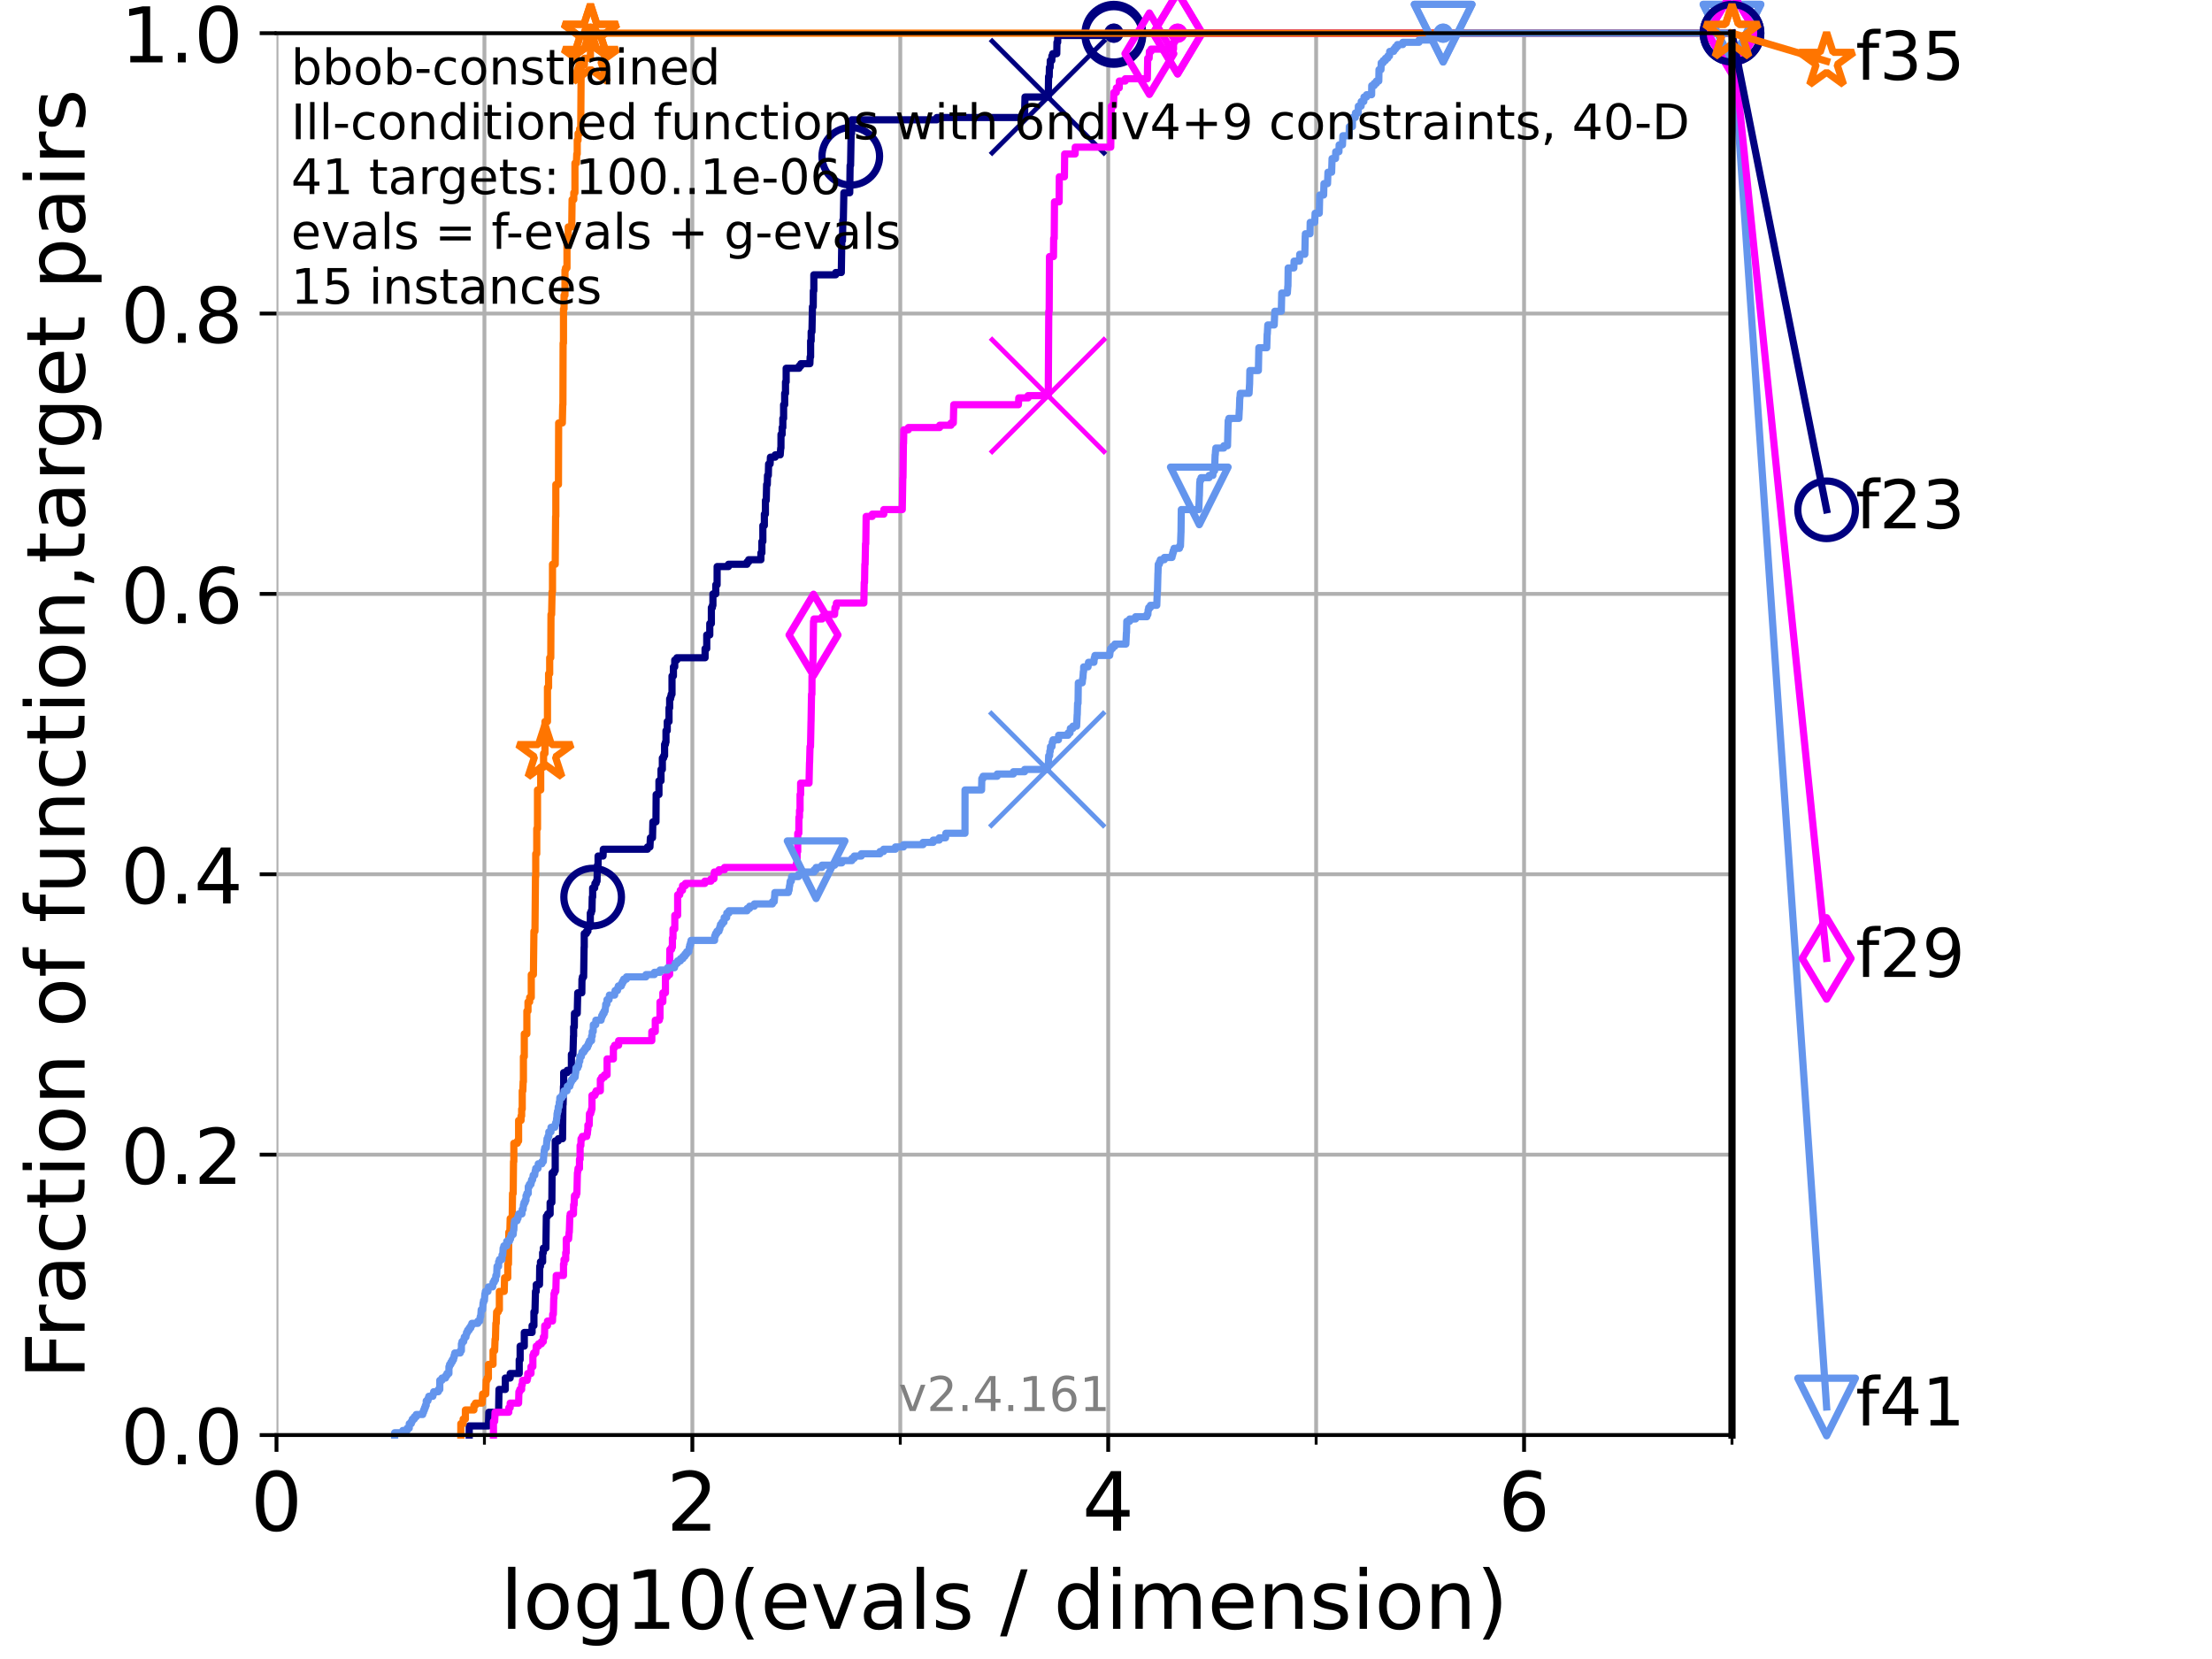 <?xml version="1.0" encoding="utf-8" standalone="no"?>
<!DOCTYPE svg PUBLIC "-//W3C//DTD SVG 1.1//EN"
  "http://www.w3.org/Graphics/SVG/1.1/DTD/svg11.dtd">
<!-- Created with matplotlib (https://matplotlib.org/) -->
<svg height="345.6pt" version="1.1" viewBox="0 0 460.8 345.6" width="460.8pt" xmlns="http://www.w3.org/2000/svg" xmlns:xlink="http://www.w3.org/1999/xlink">
 <defs>
  <style type="text/css">*{stroke-linecap:butt;stroke-linejoin:round;}</style>
 </defs>
 <g id="figure_1">
  <g id="patch_1">
   <path d="M 0 345.6 
L 460.8 345.6 
L 460.8 0 
L 0 0 
z
" style="fill:#ffffff;"/>
  </g>
  <g id="axes_1">
   <g id="patch_2">
    <path d="M 57.6 298.944 
L 360.806 298.944 
L 360.806 6.912 
L 57.6 6.912 
z
" style="fill:#ffffff;"/>
   </g>
   <g id="matplotlib.axis_1">
    <g id="xtick_1">
     <g id="line2d_1">
      <path clip-path="url(#p9dec8b7352)" d="M 57.6 298.944 
L 57.6 6.912 
" style="fill:none;stroke:#b0b0b0;stroke-linecap:square;stroke-width:0.8;"/>
     </g>
     <g id="line2d_2">
      <defs>
       <path d="M 0 0 
L 0 3.5 
" id="md7928cca5f" style="stroke:#000000;stroke-width:0.8;"/>
      </defs>
      <g>
       <use style="stroke:#000000;stroke-width:0.8;" x="57.6" xlink:href="#md7928cca5f" y="298.944"/>
      </g>
     </g>
     <g id="text_1">
      <!-- 0 -->
      <g transform="translate(52.192 318.861)scale(0.17 -0.17)">
       <defs>
        <path d="M 31.781 66.406 
Q 24.172 66.406 20.328 58.906 
Q 16.5 51.422 16.5 36.375 
Q 16.5 21.391 20.328 13.891 
Q 24.172 6.391 31.781 6.391 
Q 39.453 6.391 43.281 13.891 
Q 47.125 21.391 47.125 36.375 
Q 47.125 51.422 43.281 58.906 
Q 39.453 66.406 31.781 66.406 
z
M 31.781 74.219 
Q 44.047 74.219 50.516 64.516 
Q 56.984 54.828 56.984 36.375 
Q 56.984 17.969 50.516 8.266 
Q 44.047 -1.422 31.781 -1.422 
Q 19.531 -1.422 13.062 8.266 
Q 6.594 17.969 6.594 36.375 
Q 6.594 54.828 13.062 64.516 
Q 19.531 74.219 31.781 74.219 
z
" id="DejaVuSans-48"/>
       </defs>
       <use xlink:href="#DejaVuSans-48"/>
      </g>
     </g>
    </g>
    <g id="xtick_2">
     <g id="line2d_3">
      <path clip-path="url(#p9dec8b7352)" d="M 144.23 298.944 
L 144.23 6.912 
" style="fill:none;stroke:#b0b0b0;stroke-linecap:square;stroke-width:0.8;"/>
     </g>
     <g id="line2d_4">
      <g>
       <use style="stroke:#000000;stroke-width:0.8;" x="144.23" xlink:href="#md7928cca5f" y="298.944"/>
      </g>
     </g>
     <g id="text_2">
      <!-- 2 -->
      <g transform="translate(138.822 318.861)scale(0.17 -0.17)">
       <defs>
        <path d="M 19.188 8.297 
L 53.609 8.297 
L 53.609 0 
L 7.328 0 
L 7.328 8.297 
Q 12.938 14.109 22.625 23.891 
Q 32.328 33.688 34.812 36.531 
Q 39.547 41.844 41.422 45.531 
Q 43.312 49.219 43.312 52.781 
Q 43.312 58.594 39.234 62.25 
Q 35.156 65.922 28.609 65.922 
Q 23.969 65.922 18.812 64.312 
Q 13.672 62.703 7.812 59.422 
L 7.812 69.391 
Q 13.766 71.781 18.938 73 
Q 24.125 74.219 28.422 74.219 
Q 39.75 74.219 46.484 68.547 
Q 53.219 62.891 53.219 53.422 
Q 53.219 48.922 51.531 44.891 
Q 49.859 40.875 45.406 35.406 
Q 44.188 33.984 37.641 27.219 
Q 31.109 20.453 19.188 8.297 
z
" id="DejaVuSans-50"/>
       </defs>
       <use xlink:href="#DejaVuSans-50"/>
      </g>
     </g>
    </g>
    <g id="xtick_3">
     <g id="line2d_5">
      <path clip-path="url(#p9dec8b7352)" d="M 230.861 298.944 
L 230.861 6.912 
" style="fill:none;stroke:#b0b0b0;stroke-linecap:square;stroke-width:0.8;"/>
     </g>
     <g id="line2d_6">
      <g>
       <use style="stroke:#000000;stroke-width:0.8;" x="230.861" xlink:href="#md7928cca5f" y="298.944"/>
      </g>
     </g>
     <g id="text_3">
      <!-- 4 -->
      <g transform="translate(225.453 318.861)scale(0.17 -0.17)">
       <defs>
        <path d="M 37.797 64.312 
L 12.891 25.391 
L 37.797 25.391 
z
M 35.203 72.906 
L 47.609 72.906 
L 47.609 25.391 
L 58.016 25.391 
L 58.016 17.188 
L 47.609 17.188 
L 47.609 0 
L 37.797 0 
L 37.797 17.188 
L 4.891 17.188 
L 4.891 26.703 
z
" id="DejaVuSans-52"/>
       </defs>
       <use xlink:href="#DejaVuSans-52"/>
      </g>
     </g>
    </g>
    <g id="xtick_4">
     <g id="line2d_7">
      <path clip-path="url(#p9dec8b7352)" d="M 317.491 298.944 
L 317.491 6.912 
" style="fill:none;stroke:#b0b0b0;stroke-linecap:square;stroke-width:0.8;"/>
     </g>
     <g id="line2d_8">
      <g>
       <use style="stroke:#000000;stroke-width:0.8;" x="317.491" xlink:href="#md7928cca5f" y="298.944"/>
      </g>
     </g>
     <g id="text_4">
      <!-- 6 -->
      <g transform="translate(312.083 318.861)scale(0.17 -0.17)">
       <defs>
        <path d="M 33.016 40.375 
Q 26.375 40.375 22.484 35.828 
Q 18.609 31.297 18.609 23.391 
Q 18.609 15.531 22.484 10.953 
Q 26.375 6.391 33.016 6.391 
Q 39.656 6.391 43.531 10.953 
Q 47.406 15.531 47.406 23.391 
Q 47.406 31.297 43.531 35.828 
Q 39.656 40.375 33.016 40.375 
z
M 52.594 71.297 
L 52.594 62.312 
Q 48.875 64.062 45.094 64.984 
Q 41.312 65.922 37.594 65.922 
Q 27.828 65.922 22.672 59.328 
Q 17.531 52.734 16.797 39.406 
Q 19.672 43.656 24.016 45.922 
Q 28.375 48.188 33.594 48.188 
Q 44.578 48.188 50.953 41.516 
Q 57.328 34.859 57.328 23.391 
Q 57.328 12.156 50.688 5.359 
Q 44.047 -1.422 33.016 -1.422 
Q 20.359 -1.422 13.672 8.266 
Q 6.984 17.969 6.984 36.375 
Q 6.984 53.656 15.188 63.938 
Q 23.391 74.219 37.203 74.219 
Q 40.922 74.219 44.703 73.484 
Q 48.484 72.75 52.594 71.297 
z
" id="DejaVuSans-54"/>
       </defs>
       <use xlink:href="#DejaVuSans-54"/>
      </g>
     </g>
    </g>
    <g id="xtick_5">
     <g id="line2d_9">
      <path clip-path="url(#p9dec8b7352)" d="M 100.915 298.944 
L 100.915 6.912 
" style="fill:none;stroke:#b0b0b0;stroke-linecap:square;stroke-width:0.8;"/>
     </g>
     <g id="line2d_10">
      <defs>
       <path d="M 0 0 
L 0 2 
" id="m61c1d84a87" style="stroke:#000000;stroke-width:0.6;"/>
      </defs>
      <g>
       <use style="stroke:#000000;stroke-width:0.6;" x="100.915" xlink:href="#m61c1d84a87" y="298.944"/>
      </g>
     </g>
    </g>
    <g id="xtick_6">
     <g id="line2d_11">
      <path clip-path="url(#p9dec8b7352)" d="M 187.546 298.944 
L 187.546 6.912 
" style="fill:none;stroke:#b0b0b0;stroke-linecap:square;stroke-width:0.8;"/>
     </g>
     <g id="line2d_12">
      <g>
       <use style="stroke:#000000;stroke-width:0.6;" x="187.546" xlink:href="#m61c1d84a87" y="298.944"/>
      </g>
     </g>
    </g>
    <g id="xtick_7">
     <g id="line2d_13">
      <path clip-path="url(#p9dec8b7352)" d="M 274.176 298.944 
L 274.176 6.912 
" style="fill:none;stroke:#b0b0b0;stroke-linecap:square;stroke-width:0.8;"/>
     </g>
     <g id="line2d_14">
      <g>
       <use style="stroke:#000000;stroke-width:0.6;" x="274.176" xlink:href="#m61c1d84a87" y="298.944"/>
      </g>
     </g>
    </g>
    <g id="xtick_8">
     <g id="line2d_15">
      <path clip-path="url(#p9dec8b7352)" d="M 360.806 298.944 
L 360.806 6.912 
" style="fill:none;stroke:#b0b0b0;stroke-linecap:square;stroke-width:0.8;"/>
     </g>
     <g id="line2d_16">
      <g>
       <use style="stroke:#000000;stroke-width:0.6;" x="360.806" xlink:href="#m61c1d84a87" y="298.944"/>
      </g>
     </g>
    </g>
    <g id="text_5">
     <!-- log10(evals / dimension) -->
     <g transform="translate(104.239 339.314)scale(0.17 -0.17)">
      <defs>
       <path d="M 9.422 75.984 
L 18.406 75.984 
L 18.406 0 
L 9.422 0 
z
" id="DejaVuSans-108"/>
       <path d="M 30.609 48.391 
Q 23.391 48.391 19.188 42.75 
Q 14.984 37.109 14.984 27.297 
Q 14.984 17.484 19.156 11.844 
Q 23.344 6.203 30.609 6.203 
Q 37.797 6.203 41.984 11.859 
Q 46.188 17.531 46.188 27.297 
Q 46.188 37.016 41.984 42.703 
Q 37.797 48.391 30.609 48.391 
z
M 30.609 56 
Q 42.328 56 49.016 48.375 
Q 55.719 40.766 55.719 27.297 
Q 55.719 13.875 49.016 6.219 
Q 42.328 -1.422 30.609 -1.422 
Q 18.844 -1.422 12.172 6.219 
Q 5.516 13.875 5.516 27.297 
Q 5.516 40.766 12.172 48.375 
Q 18.844 56 30.609 56 
z
" id="DejaVuSans-111"/>
       <path d="M 45.406 27.984 
Q 45.406 37.75 41.375 43.109 
Q 37.359 48.484 30.078 48.484 
Q 22.859 48.484 18.828 43.109 
Q 14.797 37.75 14.797 27.984 
Q 14.797 18.266 18.828 12.891 
Q 22.859 7.516 30.078 7.516 
Q 37.359 7.516 41.375 12.891 
Q 45.406 18.266 45.406 27.984 
z
M 54.391 6.781 
Q 54.391 -7.172 48.188 -13.984 
Q 42 -20.797 29.203 -20.797 
Q 24.469 -20.797 20.266 -20.094 
Q 16.062 -19.391 12.109 -17.922 
L 12.109 -9.188 
Q 16.062 -11.328 19.922 -12.344 
Q 23.781 -13.375 27.781 -13.375 
Q 36.625 -13.375 41.016 -8.766 
Q 45.406 -4.156 45.406 5.172 
L 45.406 9.625 
Q 42.625 4.781 38.281 2.391 
Q 33.938 0 27.875 0 
Q 17.828 0 11.672 7.656 
Q 5.516 15.328 5.516 27.984 
Q 5.516 40.672 11.672 48.328 
Q 17.828 56 27.875 56 
Q 33.938 56 38.281 53.609 
Q 42.625 51.219 45.406 46.391 
L 45.406 54.688 
L 54.391 54.688 
z
" id="DejaVuSans-103"/>
       <path d="M 12.406 8.297 
L 28.516 8.297 
L 28.516 63.922 
L 10.984 60.406 
L 10.984 69.391 
L 28.422 72.906 
L 38.281 72.906 
L 38.281 8.297 
L 54.391 8.297 
L 54.391 0 
L 12.406 0 
z
" id="DejaVuSans-49"/>
       <path d="M 31 75.875 
Q 24.469 64.656 21.281 53.656 
Q 18.109 42.672 18.109 31.391 
Q 18.109 20.125 21.312 9.062 
Q 24.516 -2 31 -13.188 
L 23.188 -13.188 
Q 15.875 -1.703 12.234 9.375 
Q 8.594 20.453 8.594 31.391 
Q 8.594 42.281 12.203 53.312 
Q 15.828 64.359 23.188 75.875 
z
" id="DejaVuSans-40"/>
       <path d="M 56.203 29.594 
L 56.203 25.203 
L 14.891 25.203 
Q 15.484 15.922 20.484 11.062 
Q 25.484 6.203 34.422 6.203 
Q 39.594 6.203 44.453 7.469 
Q 49.312 8.734 54.109 11.281 
L 54.109 2.781 
Q 49.266 0.734 44.188 -0.344 
Q 39.109 -1.422 33.891 -1.422 
Q 20.797 -1.422 13.156 6.188 
Q 5.516 13.812 5.516 26.812 
Q 5.516 40.234 12.766 48.109 
Q 20.016 56 32.328 56 
Q 43.359 56 49.781 48.891 
Q 56.203 41.797 56.203 29.594 
z
M 47.219 32.234 
Q 47.125 39.594 43.094 43.984 
Q 39.062 48.391 32.422 48.391 
Q 24.906 48.391 20.391 44.141 
Q 15.875 39.891 15.188 32.172 
z
" id="DejaVuSans-101"/>
       <path d="M 2.984 54.688 
L 12.5 54.688 
L 29.594 8.797 
L 46.688 54.688 
L 56.203 54.688 
L 35.688 0 
L 23.484 0 
z
" id="DejaVuSans-118"/>
       <path d="M 34.281 27.484 
Q 23.391 27.484 19.188 25 
Q 14.984 22.516 14.984 16.5 
Q 14.984 11.719 18.141 8.906 
Q 21.297 6.109 26.703 6.109 
Q 34.188 6.109 38.703 11.406 
Q 43.219 16.703 43.219 25.484 
L 43.219 27.484 
z
M 52.203 31.203 
L 52.203 0 
L 43.219 0 
L 43.219 8.297 
Q 40.141 3.328 35.547 0.953 
Q 30.953 -1.422 24.312 -1.422 
Q 15.922 -1.422 10.953 3.297 
Q 6 8.016 6 15.922 
Q 6 25.141 12.172 29.828 
Q 18.359 34.516 30.609 34.516 
L 43.219 34.516 
L 43.219 35.406 
Q 43.219 41.609 39.141 45 
Q 35.062 48.391 27.688 48.391 
Q 23 48.391 18.547 47.266 
Q 14.109 46.141 10.016 43.891 
L 10.016 52.203 
Q 14.938 54.109 19.578 55.047 
Q 24.219 56 28.609 56 
Q 40.484 56 46.344 49.844 
Q 52.203 43.703 52.203 31.203 
z
" id="DejaVuSans-97"/>
       <path d="M 44.281 53.078 
L 44.281 44.578 
Q 40.484 46.531 36.375 47.5 
Q 32.281 48.484 27.875 48.484 
Q 21.188 48.484 17.844 46.438 
Q 14.5 44.391 14.5 40.281 
Q 14.5 37.156 16.891 35.375 
Q 19.281 33.594 26.516 31.984 
L 29.594 31.297 
Q 39.156 29.25 43.188 25.516 
Q 47.219 21.781 47.219 15.094 
Q 47.219 7.469 41.188 3.016 
Q 35.156 -1.422 24.609 -1.422 
Q 20.219 -1.422 15.453 -0.562 
Q 10.688 0.297 5.422 2 
L 5.422 11.281 
Q 10.406 8.688 15.234 7.391 
Q 20.062 6.109 24.812 6.109 
Q 31.156 6.109 34.562 8.281 
Q 37.984 10.453 37.984 14.406 
Q 37.984 18.062 35.516 20.016 
Q 33.062 21.969 24.703 23.781 
L 21.578 24.516 
Q 13.234 26.266 9.516 29.906 
Q 5.812 33.547 5.812 39.891 
Q 5.812 47.609 11.281 51.797 
Q 16.75 56 26.812 56 
Q 31.781 56 36.172 55.266 
Q 40.578 54.547 44.281 53.078 
z
" id="DejaVuSans-115"/>
       <path id="DejaVuSans-32"/>
       <path d="M 25.391 72.906 
L 33.688 72.906 
L 8.297 -9.281 
L 0 -9.281 
z
" id="DejaVuSans-47"/>
       <path d="M 45.406 46.391 
L 45.406 75.984 
L 54.391 75.984 
L 54.391 0 
L 45.406 0 
L 45.406 8.203 
Q 42.578 3.328 38.25 0.953 
Q 33.938 -1.422 27.875 -1.422 
Q 17.969 -1.422 11.734 6.484 
Q 5.516 14.406 5.516 27.297 
Q 5.516 40.188 11.734 48.094 
Q 17.969 56 27.875 56 
Q 33.938 56 38.25 53.625 
Q 42.578 51.266 45.406 46.391 
z
M 14.797 27.297 
Q 14.797 17.391 18.875 11.75 
Q 22.953 6.109 30.078 6.109 
Q 37.203 6.109 41.297 11.75 
Q 45.406 17.391 45.406 27.297 
Q 45.406 37.203 41.297 42.844 
Q 37.203 48.484 30.078 48.484 
Q 22.953 48.484 18.875 42.844 
Q 14.797 37.203 14.797 27.297 
z
" id="DejaVuSans-100"/>
       <path d="M 9.422 54.688 
L 18.406 54.688 
L 18.406 0 
L 9.422 0 
z
M 9.422 75.984 
L 18.406 75.984 
L 18.406 64.594 
L 9.422 64.594 
z
" id="DejaVuSans-105"/>
       <path d="M 52 44.188 
Q 55.375 50.25 60.062 53.125 
Q 64.75 56 71.094 56 
Q 79.641 56 84.281 50.016 
Q 88.922 44.047 88.922 33.016 
L 88.922 0 
L 79.891 0 
L 79.891 32.719 
Q 79.891 40.578 77.094 44.375 
Q 74.312 48.188 68.609 48.188 
Q 61.625 48.188 57.562 43.547 
Q 53.516 38.922 53.516 30.906 
L 53.516 0 
L 44.484 0 
L 44.484 32.719 
Q 44.484 40.625 41.703 44.406 
Q 38.922 48.188 33.109 48.188 
Q 26.219 48.188 22.156 43.531 
Q 18.109 38.875 18.109 30.906 
L 18.109 0 
L 9.078 0 
L 9.078 54.688 
L 18.109 54.688 
L 18.109 46.188 
Q 21.188 51.219 25.484 53.609 
Q 29.781 56 35.688 56 
Q 41.656 56 45.828 52.969 
Q 50 49.953 52 44.188 
z
" id="DejaVuSans-109"/>
       <path d="M 54.891 33.016 
L 54.891 0 
L 45.906 0 
L 45.906 32.719 
Q 45.906 40.484 42.875 44.328 
Q 39.844 48.188 33.797 48.188 
Q 26.516 48.188 22.312 43.547 
Q 18.109 38.922 18.109 30.906 
L 18.109 0 
L 9.078 0 
L 9.078 54.688 
L 18.109 54.688 
L 18.109 46.188 
Q 21.344 51.125 25.703 53.562 
Q 30.078 56 35.797 56 
Q 45.219 56 50.047 50.172 
Q 54.891 44.344 54.891 33.016 
z
" id="DejaVuSans-110"/>
       <path d="M 8.016 75.875 
L 15.828 75.875 
Q 23.141 64.359 26.781 53.312 
Q 30.422 42.281 30.422 31.391 
Q 30.422 20.453 26.781 9.375 
Q 23.141 -1.703 15.828 -13.188 
L 8.016 -13.188 
Q 14.5 -2 17.703 9.062 
Q 20.906 20.125 20.906 31.391 
Q 20.906 42.672 17.703 53.656 
Q 14.5 64.656 8.016 75.875 
z
" id="DejaVuSans-41"/>
      </defs>
      <use xlink:href="#DejaVuSans-108"/>
      <use x="27.783" xlink:href="#DejaVuSans-111"/>
      <use x="88.965" xlink:href="#DejaVuSans-103"/>
      <use x="152.441" xlink:href="#DejaVuSans-49"/>
      <use x="216.064" xlink:href="#DejaVuSans-48"/>
      <use x="279.688" xlink:href="#DejaVuSans-40"/>
      <use x="318.701" xlink:href="#DejaVuSans-101"/>
      <use x="380.225" xlink:href="#DejaVuSans-118"/>
      <use x="439.404" xlink:href="#DejaVuSans-97"/>
      <use x="500.684" xlink:href="#DejaVuSans-108"/>
      <use x="528.467" xlink:href="#DejaVuSans-115"/>
      <use x="580.566" xlink:href="#DejaVuSans-32"/>
      <use x="612.354" xlink:href="#DejaVuSans-47"/>
      <use x="646.045" xlink:href="#DejaVuSans-32"/>
      <use x="677.832" xlink:href="#DejaVuSans-100"/>
      <use x="741.309" xlink:href="#DejaVuSans-105"/>
      <use x="769.092" xlink:href="#DejaVuSans-109"/>
      <use x="866.504" xlink:href="#DejaVuSans-101"/>
      <use x="928.027" xlink:href="#DejaVuSans-110"/>
      <use x="991.406" xlink:href="#DejaVuSans-115"/>
      <use x="1043.506" xlink:href="#DejaVuSans-105"/>
      <use x="1071.289" xlink:href="#DejaVuSans-111"/>
      <use x="1132.471" xlink:href="#DejaVuSans-110"/>
      <use x="1195.85" xlink:href="#DejaVuSans-41"/>
     </g>
    </g>
   </g>
   <g id="matplotlib.axis_2">
    <g id="ytick_1">
     <g id="line2d_17">
      <path clip-path="url(#p9dec8b7352)" d="M 57.6 298.944 
L 360.806 298.944 
" style="fill:none;stroke:#b0b0b0;stroke-linecap:square;stroke-width:0.8;"/>
     </g>
     <g id="line2d_18">
      <defs>
       <path d="M 0 0 
L -3.5 0 
" id="m439cec7b82" style="stroke:#000000;stroke-width:0.8;"/>
      </defs>
      <g>
       <use style="stroke:#000000;stroke-width:0.8;" x="57.6" xlink:href="#m439cec7b82" y="298.944"/>
      </g>
     </g>
     <g id="text_6">
      <!-- 0.0 -->
      <g transform="translate(25.155 305.023)scale(0.16 -0.16)">
       <defs>
        <path d="M 10.688 12.406 
L 21 12.406 
L 21 0 
L 10.688 0 
z
" id="DejaVuSans-46"/>
       </defs>
       <use xlink:href="#DejaVuSans-48"/>
       <use x="63.623" xlink:href="#DejaVuSans-46"/>
       <use x="95.41" xlink:href="#DejaVuSans-48"/>
      </g>
     </g>
    </g>
    <g id="ytick_2">
     <g id="line2d_19">
      <path clip-path="url(#p9dec8b7352)" d="M 57.6 240.538 
L 360.806 240.538 
" style="fill:none;stroke:#b0b0b0;stroke-linecap:square;stroke-width:0.8;"/>
     </g>
     <g id="line2d_20">
      <g>
       <use style="stroke:#000000;stroke-width:0.8;" x="57.6" xlink:href="#m439cec7b82" y="240.538"/>
      </g>
     </g>
     <g id="text_7">
      <!-- 0.2 -->
      <g transform="translate(25.155 246.616)scale(0.16 -0.16)">
       <use xlink:href="#DejaVuSans-48"/>
       <use x="63.623" xlink:href="#DejaVuSans-46"/>
       <use x="95.41" xlink:href="#DejaVuSans-50"/>
      </g>
     </g>
    </g>
    <g id="ytick_3">
     <g id="line2d_21">
      <path clip-path="url(#p9dec8b7352)" d="M 57.6 182.131 
L 360.806 182.131 
" style="fill:none;stroke:#b0b0b0;stroke-linecap:square;stroke-width:0.8;"/>
     </g>
     <g id="line2d_22">
      <g>
       <use style="stroke:#000000;stroke-width:0.8;" x="57.6" xlink:href="#m439cec7b82" y="182.131"/>
      </g>
     </g>
     <g id="text_8">
      <!-- 0.4 -->
      <g transform="translate(25.155 188.21)scale(0.16 -0.16)">
       <use xlink:href="#DejaVuSans-48"/>
       <use x="63.623" xlink:href="#DejaVuSans-46"/>
       <use x="95.41" xlink:href="#DejaVuSans-52"/>
      </g>
     </g>
    </g>
    <g id="ytick_4">
     <g id="line2d_23">
      <path clip-path="url(#p9dec8b7352)" d="M 57.6 123.725 
L 360.806 123.725 
" style="fill:none;stroke:#b0b0b0;stroke-linecap:square;stroke-width:0.8;"/>
     </g>
     <g id="line2d_24">
      <g>
       <use style="stroke:#000000;stroke-width:0.8;" x="57.6" xlink:href="#m439cec7b82" y="123.725"/>
      </g>
     </g>
     <g id="text_9">
      <!-- 0.6 -->
      <g transform="translate(25.155 129.804)scale(0.16 -0.16)">
       <use xlink:href="#DejaVuSans-48"/>
       <use x="63.623" xlink:href="#DejaVuSans-46"/>
       <use x="95.41" xlink:href="#DejaVuSans-54"/>
      </g>
     </g>
    </g>
    <g id="ytick_5">
     <g id="line2d_25">
      <path clip-path="url(#p9dec8b7352)" d="M 57.6 65.318 
L 360.806 65.318 
" style="fill:none;stroke:#b0b0b0;stroke-linecap:square;stroke-width:0.8;"/>
     </g>
     <g id="line2d_26">
      <g>
       <use style="stroke:#000000;stroke-width:0.8;" x="57.6" xlink:href="#m439cec7b82" y="65.318"/>
      </g>
     </g>
     <g id="text_10">
      <!-- 0.8 -->
      <g transform="translate(25.155 71.397)scale(0.16 -0.16)">
       <defs>
        <path d="M 31.781 34.625 
Q 24.75 34.625 20.719 30.859 
Q 16.703 27.094 16.703 20.516 
Q 16.703 13.922 20.719 10.156 
Q 24.75 6.391 31.781 6.391 
Q 38.812 6.391 42.859 10.172 
Q 46.922 13.969 46.922 20.516 
Q 46.922 27.094 42.891 30.859 
Q 38.875 34.625 31.781 34.625 
z
M 21.922 38.812 
Q 15.578 40.375 12.031 44.719 
Q 8.5 49.078 8.5 55.328 
Q 8.5 64.062 14.719 69.141 
Q 20.953 74.219 31.781 74.219 
Q 42.672 74.219 48.875 69.141 
Q 55.078 64.062 55.078 55.328 
Q 55.078 49.078 51.531 44.719 
Q 48 40.375 41.703 38.812 
Q 48.828 37.156 52.797 32.312 
Q 56.781 27.484 56.781 20.516 
Q 56.781 9.906 50.312 4.234 
Q 43.844 -1.422 31.781 -1.422 
Q 19.734 -1.422 13.25 4.234 
Q 6.781 9.906 6.781 20.516 
Q 6.781 27.484 10.781 32.312 
Q 14.797 37.156 21.922 38.812 
z
M 18.312 54.391 
Q 18.312 48.734 21.844 45.562 
Q 25.391 42.391 31.781 42.391 
Q 38.141 42.391 41.719 45.562 
Q 45.312 48.734 45.312 54.391 
Q 45.312 60.062 41.719 63.234 
Q 38.141 66.406 31.781 66.406 
Q 25.391 66.406 21.844 63.234 
Q 18.312 60.062 18.312 54.391 
z
" id="DejaVuSans-56"/>
       </defs>
       <use xlink:href="#DejaVuSans-48"/>
       <use x="63.623" xlink:href="#DejaVuSans-46"/>
       <use x="95.41" xlink:href="#DejaVuSans-56"/>
      </g>
     </g>
    </g>
    <g id="ytick_6">
     <g id="line2d_27">
      <path clip-path="url(#p9dec8b7352)" d="M 57.6 6.912 
L 360.806 6.912 
" style="fill:none;stroke:#b0b0b0;stroke-linecap:square;stroke-width:0.8;"/>
     </g>
     <g id="line2d_28">
      <g>
       <use style="stroke:#000000;stroke-width:0.8;" x="57.6" xlink:href="#m439cec7b82" y="6.912"/>
      </g>
     </g>
     <g id="text_11">
      <!-- 1.0 -->
      <g transform="translate(25.155 12.991)scale(0.16 -0.16)">
       <use xlink:href="#DejaVuSans-49"/>
       <use x="63.623" xlink:href="#DejaVuSans-46"/>
       <use x="95.41" xlink:href="#DejaVuSans-48"/>
      </g>
     </g>
    </g>
    <g id="text_12">
     <!-- Fraction of function,target pairs -->
     <g transform="translate(17.62 287.313)rotate(-90)scale(0.17 -0.17)">
      <defs>
       <path d="M 9.812 72.906 
L 51.703 72.906 
L 51.703 64.594 
L 19.672 64.594 
L 19.672 43.109 
L 48.578 43.109 
L 48.578 34.812 
L 19.672 34.812 
L 19.672 0 
L 9.812 0 
z
" id="DejaVuSans-70"/>
       <path d="M 41.109 46.297 
Q 39.594 47.172 37.812 47.578 
Q 36.031 48 33.891 48 
Q 26.266 48 22.188 43.047 
Q 18.109 38.094 18.109 28.812 
L 18.109 0 
L 9.078 0 
L 9.078 54.688 
L 18.109 54.688 
L 18.109 46.188 
Q 20.953 51.172 25.484 53.578 
Q 30.031 56 36.531 56 
Q 37.453 56 38.578 55.875 
Q 39.703 55.766 41.062 55.516 
z
" id="DejaVuSans-114"/>
       <path d="M 48.781 52.594 
L 48.781 44.188 
Q 44.969 46.297 41.141 47.344 
Q 37.312 48.391 33.406 48.391 
Q 24.656 48.391 19.812 42.844 
Q 14.984 37.312 14.984 27.297 
Q 14.984 17.281 19.812 11.734 
Q 24.656 6.203 33.406 6.203 
Q 37.312 6.203 41.141 7.25 
Q 44.969 8.297 48.781 10.406 
L 48.781 2.094 
Q 45.016 0.344 40.984 -0.531 
Q 36.969 -1.422 32.422 -1.422 
Q 20.062 -1.422 12.781 6.344 
Q 5.516 14.109 5.516 27.297 
Q 5.516 40.672 12.859 48.328 
Q 20.219 56 33.016 56 
Q 37.156 56 41.109 55.141 
Q 45.062 54.297 48.781 52.594 
z
" id="DejaVuSans-99"/>
       <path d="M 18.312 70.219 
L 18.312 54.688 
L 36.812 54.688 
L 36.812 47.703 
L 18.312 47.703 
L 18.312 18.016 
Q 18.312 11.328 20.141 9.422 
Q 21.969 7.516 27.594 7.516 
L 36.812 7.516 
L 36.812 0 
L 27.594 0 
Q 17.188 0 13.234 3.875 
Q 9.281 7.766 9.281 18.016 
L 9.281 47.703 
L 2.688 47.703 
L 2.688 54.688 
L 9.281 54.688 
L 9.281 70.219 
z
" id="DejaVuSans-116"/>
       <path d="M 37.109 75.984 
L 37.109 68.5 
L 28.516 68.5 
Q 23.688 68.5 21.797 66.547 
Q 19.922 64.594 19.922 59.516 
L 19.922 54.688 
L 34.719 54.688 
L 34.719 47.703 
L 19.922 47.703 
L 19.922 0 
L 10.891 0 
L 10.891 47.703 
L 2.297 47.703 
L 2.297 54.688 
L 10.891 54.688 
L 10.891 58.5 
Q 10.891 67.625 15.141 71.797 
Q 19.391 75.984 28.609 75.984 
z
" id="DejaVuSans-102"/>
       <path d="M 8.5 21.578 
L 8.5 54.688 
L 17.484 54.688 
L 17.484 21.922 
Q 17.484 14.156 20.5 10.266 
Q 23.531 6.391 29.594 6.391 
Q 36.859 6.391 41.078 11.031 
Q 45.312 15.672 45.312 23.688 
L 45.312 54.688 
L 54.297 54.688 
L 54.297 0 
L 45.312 0 
L 45.312 8.406 
Q 42.047 3.422 37.719 1 
Q 33.406 -1.422 27.688 -1.422 
Q 18.266 -1.422 13.375 4.438 
Q 8.5 10.297 8.5 21.578 
z
M 31.109 56 
z
" id="DejaVuSans-117"/>
       <path d="M 11.719 12.406 
L 22.016 12.406 
L 22.016 4 
L 14.016 -11.625 
L 7.719 -11.625 
L 11.719 4 
z
" id="DejaVuSans-44"/>
       <path d="M 18.109 8.203 
L 18.109 -20.797 
L 9.078 -20.797 
L 9.078 54.688 
L 18.109 54.688 
L 18.109 46.391 
Q 20.953 51.266 25.266 53.625 
Q 29.594 56 35.594 56 
Q 45.562 56 51.781 48.094 
Q 58.016 40.188 58.016 27.297 
Q 58.016 14.406 51.781 6.484 
Q 45.562 -1.422 35.594 -1.422 
Q 29.594 -1.422 25.266 0.953 
Q 20.953 3.328 18.109 8.203 
z
M 48.688 27.297 
Q 48.688 37.203 44.609 42.844 
Q 40.531 48.484 33.406 48.484 
Q 26.266 48.484 22.188 42.844 
Q 18.109 37.203 18.109 27.297 
Q 18.109 17.391 22.188 11.75 
Q 26.266 6.109 33.406 6.109 
Q 40.531 6.109 44.609 11.75 
Q 48.688 17.391 48.688 27.297 
z
" id="DejaVuSans-112"/>
      </defs>
      <use xlink:href="#DejaVuSans-70"/>
      <use x="50.27" xlink:href="#DejaVuSans-114"/>
      <use x="91.383" xlink:href="#DejaVuSans-97"/>
      <use x="152.662" xlink:href="#DejaVuSans-99"/>
      <use x="207.643" xlink:href="#DejaVuSans-116"/>
      <use x="246.852" xlink:href="#DejaVuSans-105"/>
      <use x="274.635" xlink:href="#DejaVuSans-111"/>
      <use x="335.816" xlink:href="#DejaVuSans-110"/>
      <use x="399.195" xlink:href="#DejaVuSans-32"/>
      <use x="430.982" xlink:href="#DejaVuSans-111"/>
      <use x="492.164" xlink:href="#DejaVuSans-102"/>
      <use x="527.369" xlink:href="#DejaVuSans-32"/>
      <use x="559.156" xlink:href="#DejaVuSans-102"/>
      <use x="594.361" xlink:href="#DejaVuSans-117"/>
      <use x="657.74" xlink:href="#DejaVuSans-110"/>
      <use x="721.119" xlink:href="#DejaVuSans-99"/>
      <use x="776.1" xlink:href="#DejaVuSans-116"/>
      <use x="815.309" xlink:href="#DejaVuSans-105"/>
      <use x="843.092" xlink:href="#DejaVuSans-111"/>
      <use x="904.273" xlink:href="#DejaVuSans-110"/>
      <use x="967.652" xlink:href="#DejaVuSans-44"/>
      <use x="999.439" xlink:href="#DejaVuSans-116"/>
      <use x="1038.648" xlink:href="#DejaVuSans-97"/>
      <use x="1099.928" xlink:href="#DejaVuSans-114"/>
      <use x="1139.291" xlink:href="#DejaVuSans-103"/>
      <use x="1202.768" xlink:href="#DejaVuSans-101"/>
      <use x="1264.291" xlink:href="#DejaVuSans-116"/>
      <use x="1303.5" xlink:href="#DejaVuSans-32"/>
      <use x="1335.287" xlink:href="#DejaVuSans-112"/>
      <use x="1398.764" xlink:href="#DejaVuSans-97"/>
      <use x="1460.043" xlink:href="#DejaVuSans-105"/>
      <use x="1487.826" xlink:href="#DejaVuSans-114"/>
      <use x="1528.939" xlink:href="#DejaVuSans-115"/>
     </g>
    </g>
   </g>
   <g id="line2d_29">
    <defs>
     <path d="M 0 1.5 
C 0.398 1.5 0.779 1.342 1.061 1.061 
C 1.342 0.779 1.5 0.398 1.5 0 
C 1.5 -0.398 1.342 -0.779 1.061 -1.061 
C 0.779 -1.342 0.398 -1.5 0 -1.5 
C -0.398 -1.5 -0.779 -1.342 -1.061 -1.061 
C -1.342 -0.779 -1.5 -0.398 -1.5 0 
C -1.5 0.398 -1.342 0.779 -1.061 1.061 
C -0.779 1.342 -0.398 1.5 0 1.5 
z
" id="m9db110e4d5" style="stroke:#000080;"/>
    </defs>
    <g>
     <use style="fill:#000080;stroke:#000080;" x="232.034" xlink:href="#m9db110e4d5" y="6.912"/>
     <use style="fill:#000080;stroke:#000080;" x="232.034" xlink:href="#m9db110e4d5" y="6.912"/>
    </g>
   </g>
   <g id="line2d_30">
    <path d="M 97.747 298.944 
L 97.747 297.045 
L 101.743 297.045 
L 101.833 294.196 
L 103.869 294.196 
L 103.949 289.447 
L 105.263 289.447 
L 105.263 287.073 
L 106.28 287.073 
L 106.28 286.123 
L 108.163 286.123 
L 108.163 283.274 
L 108.354 283.274 
L 108.354 280.425 
L 109.22 280.425 
L 109.22 277.576 
L 110.842 277.576 
L 110.842 276.151 
L 111.226 276.151 
L 111.226 273.302 
L 111.442 273.302 
L 111.55 269.029 
L 111.709 269.029 
L 111.709 267.604 
L 112.386 267.604 
L 112.437 263.805 
L 112.589 263.805 
L 112.589 262.855 
L 113.039 262.855 
L 113.039 260.956 
L 113.186 260.956 
L 113.186 260.006 
L 113.718 260.006 
L 113.813 253.359 
L 114.095 253.359 
L 114.095 252.884 
L 114.602 252.884 
L 114.602 250.509 
L 114.962 250.509 
L 115.006 244.336 
L 115.446 244.336 
L 115.446 243.862 
L 115.662 243.862 
L 115.662 237.689 
L 116.295 237.689 
L 116.295 237.214 
L 117.187 237.214 
L 117.266 230.091 
L 117.306 230.091 
L 117.384 226.292 
L 117.423 226.292 
L 117.423 223.443 
L 118.152 223.443 
L 118.152 222.968 
L 119.034 222.968 
L 119.034 219.644 
L 119.354 219.644 
L 119.46 215.845 
L 119.495 215.845 
L 119.495 213.946 
L 119.635 213.946 
L 119.669 211.097 
L 120.25 211.097 
L 120.351 206.823 
L 121.202 206.823 
L 121.234 203.974 
L 121.329 203.974 
L 121.329 203.499 
L 121.582 203.499 
L 121.676 197.326 
L 121.707 197.326 
L 121.707 194.477 
L 122.168 194.477 
L 122.168 194.002 
L 122.47 194.002 
L 122.47 193.053 
L 122.971 193.053 
L 122.971 190.204 
L 123.174 190.204 
L 123.174 189.729 
L 123.318 189.729 
L 123.375 186.88 
L 123.46 186.88 
L 123.46 184.98 
L 123.881 184.98 
L 123.936 184.031 
L 124.211 184.031 
L 124.211 183.556 
L 124.374 183.556 
L 124.455 180.232 
L 124.589 180.232 
L 124.589 178.332 
L 125.628 178.332 
L 125.679 176.908 
L 134.878 176.908 
L 134.878 176.433 
L 135.396 176.433 
L 135.486 174.534 
L 135.93 174.534 
L 136.003 171.21 
L 136.648 171.21 
L 136.69 165.511 
L 137.271 165.511 
L 137.271 162.662 
L 137.701 162.662 
L 137.701 160.288 
L 137.979 160.288 
L 137.979 157.914 
L 138.252 157.914 
L 138.252 157.439 
L 138.445 157.439 
L 138.445 155.065 
L 138.623 155.065 
L 138.623 154.59 
L 138.737 154.59 
L 138.737 152.216 
L 139 152.216 
L 139 150.316 
L 139.369 150.316 
L 139.369 147.467 
L 139.502 147.467 
L 139.502 145.568 
L 139.695 145.568 
L 139.695 145.093 
L 139.814 145.093 
L 139.814 144.618 
L 139.992 144.618 
L 139.992 140.819 
L 140.284 140.819 
L 140.284 138.92 
L 140.56 138.92 
L 140.56 137.495 
L 141.012 137.495 
L 141.012 137.021 
L 146.88 137.021 
L 146.88 135.121 
L 147.228 135.121 
L 147.228 132.272 
L 147.859 132.272 
L 147.859 129.898 
L 148.19 129.898 
L 148.19 126.574 
L 148.402 126.574 
L 148.402 126.099 
L 148.514 126.099 
L 148.514 123.725 
L 149.112 123.725 
L 149.112 121.825 
L 149.385 121.825 
L 149.392 118.027 
L 151.748 118.027 
L 151.748 117.552 
L 155.609 117.552 
L 155.609 117.077 
L 155.955 117.077 
L 155.955 116.602 
L 158.512 116.602 
L 158.512 115.178 
L 158.717 115.178 
L 158.717 112.803 
L 158.917 112.803 
L 158.917 109.479 
L 159.229 109.479 
L 159.229 107.105 
L 159.448 107.105 
L 159.452 104.256 
L 159.623 104.256 
L 159.701 100.932 
L 159.845 100.932 
L 159.886 99.033 
L 160.058 99.033 
L 160.114 96.658 
L 160.427 96.658 
L 160.494 95.234 
L 161.486 95.234 
L 161.486 94.759 
L 162.53 94.759 
L 162.636 93.334 
L 162.685 93.334 
L 162.696 90.485 
L 162.934 90.485 
L 162.934 89.061 
L 163.076 89.061 
L 163.076 87.161 
L 163.238 87.161 
L 163.238 84.312 
L 163.463 84.312 
L 163.463 81.938 
L 163.634 81.938 
L 163.634 79.564 
L 163.771 79.564 
L 163.771 76.715 
L 166.459 76.715 
L 166.459 76.24 
L 166.833 76.24 
L 166.833 75.765 
L 168.712 75.765 
L 168.768 74.341 
L 168.865 74.341 
L 168.865 71.017 
L 168.981 71.017 
L 168.981 69.117 
L 169.145 69.117 
L 169.25 63.894 
L 169.411 63.894 
L 169.433 60.57 
L 169.536 60.57 
L 169.536 57.246 
L 174.091 57.246 
L 174.091 56.771 
L 175.26 56.771 
L 175.364 50.123 
L 175.5 50.123 
L 175.58 45.85 
L 175.681 45.85 
L 175.792 40.151 
L 177.016 40.151 
L 177.091 34.453 
L 177.193 34.453 
L 177.303 27.805 
L 177.399 27.805 
L 177.452 24.956 
L 195.159 24.956 
L 195.159 24.481 
L 213.419 24.481 
L 213.528 20.208 
L 218.372 20.208 
L 218.436 15.934 
L 218.569 15.934 
L 218.613 14.035 
L 218.765 14.035 
L 218.794 12.61 
L 219.114 12.61 
L 219.123 11.66 
L 219.299 11.66 
L 219.299 11.186 
L 220.144 11.186 
L 220.184 8.811 
L 220.332 8.811 
L 220.347 7.387 
L 232.034 7.387 
L 232.034 6.912 
L 360.806 6.912 
L 360.806 6.912 
" style="fill:none;stroke:#000080;stroke-linecap:square;stroke-width:1.5;"/>
   </g>
   <g id="line2d_31">
    <defs>
     <path d="M 0 6 
C 1.591 6 3.117 5.368 4.243 4.243 
C 5.368 3.117 6 1.591 6 0 
C 6 -1.591 5.368 -3.117 4.243 -4.243 
C 3.117 -5.368 1.591 -6 0 -6 
C -1.591 -6 -3.117 -5.368 -4.243 -4.243 
C -5.368 -3.117 -6 -1.591 -6 0 
C -6 1.591 -5.368 3.117 -4.243 4.243 
C -3.117 5.368 -1.591 6 0 6 
z
" id="m6c01aa4885" style="stroke:#000080;stroke-width:1.5;"/>
    </defs>
    <g>
     <use style="fill-opacity:0;stroke:#000080;stroke-width:1.5;" x="123.46" xlink:href="#m6c01aa4885" y="186.88"/>
     <use style="fill-opacity:0;stroke:#000080;stroke-width:1.5;" x="177.233" xlink:href="#m6c01aa4885" y="32.554"/>
     <use style="fill-opacity:0;stroke:#000080;stroke-width:1.5;" x="232.034" xlink:href="#m6c01aa4885" y="7.387"/>
     <use style="fill-opacity:0;stroke:#000080;stroke-width:1.5;" x="232.034" xlink:href="#m6c01aa4885" y="6.912"/>
     <use style="fill-opacity:0;stroke:#000080;stroke-width:1.5;" x="360.806" xlink:href="#m6c01aa4885" y="6.912"/>
    </g>
   </g>
   <g id="line2d_32">
    <path style="fill:none;stroke:#000080;stroke-linecap:square;stroke-width:1.5;"/>
    <g/>
   </g>
   <g id="line2d_33">
    <path clip-path="url(#p9dec8b7352)" d="M 218.318 20.208 
" style="fill:none;stroke:#000080;stroke-linecap:square;stroke-width:1.5;"/>
    <defs>
     <path d="M -12 12 
L 12 -12 
M -12 -12 
L 12 12 
" id="m67ab2a763a" style="stroke:#000080;"/>
    </defs>
    <g clip-path="url(#p9dec8b7352)">
     <use style="fill:#000080;stroke:#000080;" x="218.318" xlink:href="#m67ab2a763a" y="20.208"/>
    </g>
   </g>
   <g id="line2d_34">
    <defs>
     <path d="M 0 1.5 
C 0.398 1.5 0.779 1.342 1.061 1.061 
C 1.342 0.779 1.5 0.398 1.5 0 
C 1.5 -0.398 1.342 -0.779 1.061 -1.061 
C 0.779 -1.342 0.398 -1.5 0 -1.5 
C -0.398 -1.5 -0.779 -1.342 -1.061 -1.061 
C -1.342 -0.779 -1.5 -0.398 -1.5 0 
C -1.5 0.398 -1.342 0.779 -1.061 1.061 
C -0.779 1.342 -0.398 1.5 0 1.5 
z
" id="m732ce4f050" style="stroke:#ff00ff;"/>
    </defs>
    <g>
     <use style="fill:#ff00ff;stroke:#ff00ff;" x="245.319" xlink:href="#m732ce4f050" y="6.912"/>
     <use style="fill:#ff00ff;stroke:#ff00ff;" x="245.319" xlink:href="#m732ce4f050" y="6.912"/>
    </g>
   </g>
   <g id="line2d_35">
    <path d="M 102.793 298.944 
L 102.793 296.095 
L 103.047 296.095 
L 103.131 294.196 
L 105.995 294.196 
L 105.995 293.246 
L 106.28 293.246 
L 106.28 292.296 
L 108.034 292.296 
L 108.098 289.922 
L 108.29 289.922 
L 108.29 289.447 
L 108.668 289.447 
L 108.668 288.497 
L 108.792 288.497 
L 108.854 287.548 
L 109.815 287.548 
L 109.815 287.073 
L 109.932 287.073 
L 109.932 286.123 
L 110.618 286.123 
L 110.618 284.699 
L 111.007 284.699 
L 111.007 282.324 
L 111.172 282.324 
L 111.172 281.849 
L 111.603 281.849 
L 111.709 280.425 
L 112.18 280.425 
L 112.18 279.95 
L 112.79 279.95 
L 112.79 279.475 
L 113.186 279.475 
L 113.186 278.526 
L 113.43 278.526 
L 113.478 276.151 
L 114.048 276.151 
L 114.048 275.202 
L 115.095 275.202 
L 115.139 273.777 
L 115.271 273.777 
L 115.359 270.453 
L 115.402 270.453 
L 115.402 269.503 
L 115.532 269.503 
L 115.532 269.029 
L 115.79 269.029 
L 115.875 265.705 
L 117.384 265.705 
L 117.384 263.33 
L 117.501 263.33 
L 117.501 262.381 
L 117.849 262.381 
L 117.849 260.956 
L 117.963 260.956 
L 117.963 258.107 
L 118.451 258.107 
L 118.561 256.682 
L 118.598 256.682 
L 118.708 253.359 
L 118.781 253.359 
L 118.781 252.884 
L 119.46 252.884 
L 119.495 250.984 
L 119.6 250.984 
L 119.669 249.085 
L 120.047 249.085 
L 120.047 248.61 
L 120.183 248.61 
L 120.284 244.336 
L 120.318 244.336 
L 120.418 243.387 
L 120.716 243.387 
L 120.716 241.487 
L 120.847 241.487 
L 120.847 238.638 
L 121.009 238.638 
L 121.041 237.214 
L 121.297 237.214 
L 121.297 236.739 
L 122.229 236.739 
L 122.229 236.264 
L 122.35 236.264 
L 122.44 235.314 
L 122.47 235.314 
L 122.47 234.365 
L 122.737 234.365 
L 122.796 231.99 
L 123.059 231.99 
L 123.059 231.515 
L 123.203 231.515 
L 123.203 231.041 
L 123.318 231.041 
L 123.318 228.192 
L 123.936 228.192 
L 123.936 227.717 
L 124.184 227.717 
L 124.184 227.242 
L 125.064 227.242 
L 125.064 224.868 
L 125.348 224.868 
L 125.348 224.393 
L 125.904 224.393 
L 125.904 223.918 
L 126.469 223.918 
L 126.469 220.594 
L 127.777 220.594 
L 127.777 218.22 
L 128.045 218.22 
L 128.045 217.745 
L 128.872 217.745 
L 128.872 216.795 
L 135.784 216.795 
L 135.784 214.896 
L 136.506 214.896 
L 136.506 212.522 
L 137.352 212.522 
L 137.352 212.047 
L 137.487 212.047 
L 137.487 208.723 
L 138.083 208.723 
L 138.083 206.823 
L 138.623 206.823 
L 138.623 203.499 
L 139.024 203.499 
L 139.024 203.025 
L 139.49 203.025 
L 139.538 197.801 
L 139.897 197.801 
L 139.897 197.326 
L 140.074 197.326 
L 140.074 195.427 
L 140.202 195.427 
L 140.202 193.528 
L 140.572 193.528 
L 140.572 190.678 
L 141.168 190.678 
L 141.168 186.405 
L 141.605 186.405 
L 141.605 185.93 
L 141.724 185.93 
L 141.724 185.455 
L 142.18 185.455 
L 142.18 184.505 
L 142.779 184.505 
L 142.779 184.031 
L 146.839 184.031 
L 146.839 183.556 
L 148.113 183.556 
L 148.113 183.081 
L 148.716 183.081 
L 148.797 181.656 
L 149.775 181.656 
L 149.775 181.182 
L 150.929 181.182 
L 150.929 180.707 
L 165.816 180.707 
L 165.816 180.232 
L 165.935 180.232 
L 165.935 179.757 
L 166.054 179.757 
L 166.054 177.383 
L 166.18 177.383 
L 166.183 173.584 
L 166.41 173.584 
L 166.43 170.26 
L 166.548 170.26 
L 166.548 168.835 
L 166.666 168.835 
L 166.666 165.511 
L 166.785 165.511 
L 166.785 163.137 
L 168.535 163.137 
L 168.635 158.864 
L 168.653 158.864 
L 168.74 155.54 
L 168.842 155.54 
L 168.949 150.316 
L 168.956 150.316 
L 169.055 144.618 
L 169.137 144.618 
L 169.155 140.819 
L 169.257 140.819 
L 169.364 137.021 
L 169.369 137.021 
L 169.47 129.423 
L 169.57 129.423 
L 169.57 128.948 
L 171.271 128.948 
L 171.271 128.473 
L 172.057 128.473 
L 172.057 127.998 
L 173.864 127.998 
L 173.942 126.574 
L 174.17 126.574 
L 174.242 125.624 
L 179.956 125.624 
L 180.032 121.351 
L 180.102 121.351 
L 180.161 117.552 
L 180.217 117.552 
L 180.301 113.278 
L 180.359 113.278 
L 180.436 107.58 
L 181.702 107.58 
L 181.702 107.105 
L 184.114 107.105 
L 184.114 106.155 
L 187.96 106.155 
L 188.071 99.508 
L 188.111 99.508 
L 188.196 92.385 
L 188.225 92.385 
L 188.285 89.536 
L 189.233 89.536 
L 189.233 89.061 
L 195.751 89.061 
L 195.751 88.586 
L 198.112 88.586 
L 198.112 88.111 
L 198.592 88.111 
L 198.686 84.312 
L 212.152 84.312 
L 212.234 82.888 
L 214.167 82.888 
L 214.167 82.413 
L 218.373 82.413 
L 218.479 64.844 
L 218.56 64.844 
L 218.627 53.447 
L 219.46 53.447 
L 219.496 49.648 
L 219.613 49.648 
L 219.67 42.051 
L 220.636 42.051 
L 220.675 36.827 
L 221.74 36.827 
L 221.789 32.079 
L 223.972 32.079 
L 223.994 30.654 
L 231.389 30.654 
L 231.499 23.057 
L 231.504 23.057 
L 231.505 22.107 
L 231.955 22.107 
L 232.045 19.258 
L 232.552 19.258 
L 232.559 18.308 
L 233.164 18.308 
L 233.172 16.884 
L 234.408 16.884 
L 234.408 16.409 
L 239.012 16.409 
L 239.088 12.135 
L 239.383 12.135 
L 239.441 10.711 
L 239.794 10.711 
L 239.794 10.236 
L 244.464 10.236 
L 244.47 8.811 
L 244.692 8.811 
L 244.742 7.387 
L 245.319 7.387 
L 245.319 6.912 
L 360.806 6.912 
L 360.806 6.912 
" style="fill:none;stroke:#ff00ff;stroke-linecap:square;stroke-width:1.5;"/>
   </g>
   <g id="line2d_36">
    <defs>
     <path d="M -0 8.485 
L 5.091 0 
L 0 -8.485 
L -5.091 -0 
z
" id="m0c2096814a" style="stroke:#ff00ff;stroke-linejoin:miter;stroke-width:1.5;"/>
    </defs>
    <g>
     <use style="fill-opacity:0;stroke:#ff00ff;stroke-linejoin:miter;stroke-width:1.5;" x="169.47" xlink:href="#m0c2096814a" y="132.272"/>
     <use style="fill-opacity:0;stroke:#ff00ff;stroke-linejoin:miter;stroke-width:1.5;" x="239.441" xlink:href="#m0c2096814a" y="11.186"/>
     <use style="fill-opacity:0;stroke:#ff00ff;stroke-linejoin:miter;stroke-width:1.5;" x="245.319" xlink:href="#m0c2096814a" y="6.912"/>
     <use style="fill-opacity:0;stroke:#ff00ff;stroke-linejoin:miter;stroke-width:1.5;" x="245.319" xlink:href="#m0c2096814a" y="6.912"/>
     <use style="fill-opacity:0;stroke:#ff00ff;stroke-linejoin:miter;stroke-width:1.5;" x="360.806" xlink:href="#m0c2096814a" y="6.912"/>
    </g>
   </g>
   <g id="line2d_37">
    <path style="fill:none;stroke:#ff00ff;stroke-linecap:square;stroke-width:1.5;"/>
    <g/>
   </g>
   <g id="line2d_38">
    <path clip-path="url(#p9dec8b7352)" d="M 218.318 82.413 
" style="fill:none;stroke:#ff00ff;stroke-linecap:square;stroke-width:1.5;"/>
    <defs>
     <path d="M -12 12 
L 12 -12 
M -12 -12 
L 12 12 
" id="m7abf49c282" style="stroke:#ff00ff;"/>
    </defs>
    <g clip-path="url(#p9dec8b7352)">
     <use style="fill:#ff00ff;stroke:#ff00ff;" x="218.318" xlink:href="#m7abf49c282" y="82.413"/>
    </g>
   </g>
   <g id="line2d_39">
    <defs>
     <path d="M 0 1.5 
C 0.398 1.5 0.779 1.342 1.061 1.061 
C 1.342 0.779 1.5 0.398 1.5 0 
C 1.5 -0.398 1.342 -0.779 1.061 -1.061 
C 0.779 -1.342 0.398 -1.5 0 -1.5 
C -0.398 -1.5 -0.779 -1.342 -1.061 -1.061 
C -1.342 -0.779 -1.5 -0.398 -1.5 0 
C -1.5 0.398 -1.342 0.779 -1.061 1.061 
C -0.779 1.342 -0.398 1.5 0 1.5 
z
" id="me172db2c35" style="stroke:#ff7500;"/>
    </defs>
    <g>
     <use style="fill:#ff7500;stroke:#ff7500;" x="123.001" xlink:href="#me172db2c35" y="6.912"/>
     <use style="fill:#ff7500;stroke:#ff7500;" x="123.001" xlink:href="#me172db2c35" y="6.912"/>
    </g>
   </g>
   <g id="line2d_40">
    <path d="M 95.999 298.944 
L 95.999 296.57 
L 96.481 296.57 
L 96.481 295.62 
L 96.951 295.62 
L 96.951 293.721 
L 98.723 293.721 
L 98.723 292.771 
L 99.037 292.771 
L 99.037 292.296 
L 100.439 292.296 
L 100.535 290.397 
L 101.195 290.397 
L 101.288 287.548 
L 101.471 287.548 
L 101.471 287.073 
L 101.743 287.073 
L 101.743 284.224 
L 102.708 284.224 
L 102.708 281.375 
L 103.047 281.375 
L 103.131 279 
L 103.214 279 
L 103.297 275.676 
L 103.38 275.676 
L 103.462 273.302 
L 103.788 273.302 
L 103.788 272.827 
L 104.029 272.827 
L 104.029 269.029 
L 105.037 269.029 
L 105.113 266.179 
L 105.778 266.179 
L 105.778 263.33 
L 105.923 263.33 
L 105.995 256.682 
L 106.209 256.682 
L 106.28 253.833 
L 106.699 253.833 
L 106.768 248.61 
L 106.906 248.61 
L 106.974 241.962 
L 107.042 241.962 
L 107.042 238.163 
L 107.775 238.163 
L 107.775 237.689 
L 108.034 237.689 
L 108.034 233.415 
L 108.543 233.415 
L 108.543 232.465 
L 108.668 232.465 
L 108.668 231.041 
L 108.792 231.041 
L 108.792 227.242 
L 108.915 227.242 
L 108.977 225.342 
L 109.038 225.342 
L 109.038 220.119 
L 109.22 220.119 
L 109.22 215.371 
L 109.757 215.371 
L 109.757 210.622 
L 109.99 210.622 
L 109.99 208.723 
L 110.336 208.723 
L 110.336 207.773 
L 110.675 207.773 
L 110.675 203.025 
L 111.117 203.025 
L 111.226 194.002 
L 111.442 194.002 
L 111.55 182.606 
L 111.603 182.606 
L 111.603 177.858 
L 111.815 177.858 
L 111.815 172.634 
L 111.972 172.634 
L 111.972 164.562 
L 112.64 164.562 
L 112.64 159.813 
L 113.235 159.813 
L 113.235 156.964 
L 113.526 156.964 
L 113.526 150.316 
L 114.048 150.316 
L 114.048 143.194 
L 114.281 143.194 
L 114.281 140.345 
L 114.51 140.345 
L 114.51 137.021 
L 114.737 137.021 
L 114.782 127.998 
L 114.917 127.998 
L 115.006 123.25 
L 115.095 123.25 
L 115.095 117.552 
L 115.662 117.552 
L 115.747 107.58 
L 115.79 107.58 
L 115.79 100.932 
L 116.337 100.932 
L 116.378 88.111 
L 117.147 88.111 
L 117.227 84.312 
L 117.266 84.312 
L 117.306 71.491 
L 117.384 71.491 
L 117.384 64.369 
L 117.501 64.369 
L 117.501 61.52 
L 117.695 61.52 
L 117.695 56.296 
L 117.81 56.296 
L 117.81 55.821 
L 118.114 55.821 
L 118.114 50.598 
L 118.376 50.598 
L 118.376 47.274 
L 119.106 47.274 
L 119.177 41.576 
L 119.53 41.576 
L 119.53 40.151 
L 119.773 40.151 
L 119.773 33.978 
L 120.081 33.978 
L 120.149 32.079 
L 120.25 32.079 
L 120.25 29.23 
L 120.418 29.23 
L 120.418 27.805 
L 120.748 27.805 
L 120.748 26.856 
L 120.976 26.856 
L 121.073 13.56 
L 121.738 13.56 
L 121.769 12.135 
L 123.001 12.135 
L 123.001 6.912 
L 360.806 6.912 
L 360.806 6.912 
" style="fill:none;stroke:#ff7500;stroke-linecap:square;stroke-width:1.5;"/>
   </g>
   <g id="line2d_41">
    <defs>
     <path d="M 0 -6 
L -1.347 -1.854 
L -5.706 -1.854 
L -2.18 0.708 
L -3.527 4.854 
L -0 2.292 
L 3.527 4.854 
L 2.18 0.708 
L 5.706 -1.854 
L 1.347 -1.854 
z
" id="mae551c5b1f" style="stroke:#ff7500;stroke-linejoin:bevel;stroke-width:1.5;"/>
    </defs>
    <g>
     <use style="fill-opacity:0;stroke:#ff7500;stroke-linejoin:bevel;stroke-width:1.5;" x="113.526" xlink:href="#mae551c5b1f" y="156.964"/>
     <use style="fill-opacity:0;stroke:#ff7500;stroke-linejoin:bevel;stroke-width:1.5;" x="123.001" xlink:href="#mae551c5b1f" y="12.135"/>
     <use style="fill-opacity:0;stroke:#ff7500;stroke-linejoin:bevel;stroke-width:1.5;" x="123.001" xlink:href="#mae551c5b1f" y="6.912"/>
     <use style="fill-opacity:0;stroke:#ff7500;stroke-linejoin:bevel;stroke-width:1.5;" x="123.001" xlink:href="#mae551c5b1f" y="6.912"/>
     <use style="fill-opacity:0;stroke:#ff7500;stroke-linejoin:bevel;stroke-width:1.5;" x="360.806" xlink:href="#mae551c5b1f" y="6.912"/>
    </g>
   </g>
   <g id="line2d_42">
    <path style="fill:none;stroke:#ff7500;stroke-linecap:square;stroke-width:1.5;"/>
    <g/>
   </g>
   <g id="line2d_43">
    <defs>
     <path d="M 0 1.5 
C 0.398 1.5 0.779 1.342 1.061 1.061 
C 1.342 0.779 1.5 0.398 1.5 0 
C 1.5 -0.398 1.342 -0.779 1.061 -1.061 
C 0.779 -1.342 0.398 -1.5 0 -1.5 
C -0.398 -1.5 -0.779 -1.342 -1.061 -1.061 
C -1.342 -0.779 -1.5 -0.398 -1.5 0 
C -1.5 0.398 -1.342 0.779 -1.061 1.061 
C -0.779 1.342 -0.398 1.5 0 1.5 
z
" id="mb21e31a0dc" style="stroke:#6495ed;"/>
    </defs>
    <g>
     <use style="fill:#6495ed;stroke:#6495ed;" x="300.634" xlink:href="#mb21e31a0dc" y="6.912"/>
     <use style="fill:#6495ed;stroke:#6495ed;" x="300.634" xlink:href="#mb21e31a0dc" y="6.912"/>
    </g>
   </g>
   <g id="line2d_44">
    <path d="M 82.212 298.944 
L 82.212 298.469 
L 83.912 298.469 
L 83.912 297.994 
L 84.819 297.994 
L 84.819 297.519 
L 85.256 297.519 
L 85.256 296.57 
L 85.684 296.57 
L 85.684 296.095 
L 85.894 296.095 
L 85.894 295.62 
L 86.307 295.62 
L 86.307 295.145 
L 86.712 295.145 
L 86.712 294.67 
L 88.063 294.67 
L 88.063 294.196 
L 88.249 294.196 
L 88.249 293.721 
L 88.432 293.721 
L 88.432 293.246 
L 88.614 293.246 
L 88.614 292.771 
L 88.794 292.771 
L 88.794 291.821 
L 89.149 291.821 
L 89.149 291.346 
L 89.324 291.346 
L 89.324 290.872 
L 90.175 290.872 
L 90.175 290.397 
L 90.341 290.397 
L 90.341 289.922 
L 91.306 289.922 
L 91.306 289.447 
L 91.617 289.447 
L 91.617 287.548 
L 92.074 287.548 
L 92.074 287.073 
L 92.812 287.073 
L 92.812 286.598 
L 93.099 286.598 
L 93.099 286.123 
L 93.521 286.123 
L 93.521 284.699 
L 93.66 284.699 
L 93.66 284.224 
L 93.935 284.224 
L 93.935 283.749 
L 94.206 283.749 
L 94.206 283.274 
L 94.472 283.274 
L 94.472 282.799 
L 94.604 282.799 
L 94.604 282.324 
L 94.736 282.324 
L 94.736 281.849 
L 95.876 281.849 
L 95.876 281.375 
L 96.12 281.375 
L 96.12 279.95 
L 96.241 279.95 
L 96.241 279.475 
L 96.6 279.475 
L 96.6 279 
L 96.718 279 
L 96.718 278.526 
L 97.067 278.526 
L 97.067 278.051 
L 97.182 278.051 
L 97.182 277.576 
L 97.41 277.576 
L 97.41 277.101 
L 97.747 277.101 
L 97.747 276.626 
L 98.078 276.626 
L 98.078 276.151 
L 98.295 276.151 
L 98.295 275.676 
L 99.55 275.676 
L 99.55 275.202 
L 99.95 275.202 
L 100.049 274.252 
L 100.147 274.252 
L 100.245 272.827 
L 100.535 272.827 
L 100.631 271.403 
L 100.726 271.403 
L 100.726 270.928 
L 100.915 270.928 
L 101.009 269.503 
L 101.102 269.503 
L 101.102 269.029 
L 101.653 269.029 
L 101.743 268.079 
L 102.622 268.079 
L 102.708 267.129 
L 102.963 267.129 
L 102.963 266.654 
L 103.214 266.654 
L 103.297 265.705 
L 103.462 265.705 
L 103.544 263.805 
L 103.869 263.805 
L 103.869 262.855 
L 104.029 262.855 
L 104.029 262.381 
L 104.579 262.381 
L 104.579 261.431 
L 104.733 261.431 
L 104.809 260.006 
L 104.962 260.006 
L 104.962 259.532 
L 105.559 259.532 
L 105.559 258.582 
L 106.138 258.582 
L 106.138 258.107 
L 106.35 258.107 
L 106.35 257.632 
L 106.491 257.632 
L 106.491 257.157 
L 106.906 257.157 
L 106.974 256.208 
L 107.042 256.208 
L 107.11 254.783 
L 107.177 254.783 
L 107.177 254.308 
L 107.709 254.308 
L 107.709 253.833 
L 107.905 253.833 
L 107.905 253.359 
L 108.034 253.359 
L 108.034 252.884 
L 108.73 252.884 
L 108.792 251.934 
L 108.977 251.934 
L 109.038 250.984 
L 109.159 250.984 
L 109.159 250.509 
L 109.401 250.509 
L 109.401 250.035 
L 109.58 250.035 
L 109.58 249.085 
L 109.757 249.085 
L 109.757 248.61 
L 110.048 248.61 
L 110.048 247.185 
L 110.278 247.185 
L 110.278 246.711 
L 110.618 246.711 
L 110.618 246.236 
L 110.73 246.236 
L 110.73 245.761 
L 110.952 245.761 
L 111.062 244.811 
L 111.389 244.811 
L 111.496 243.862 
L 111.603 243.862 
L 111.603 243.387 
L 112.077 243.387 
L 112.128 242.437 
L 112.89 242.437 
L 112.89 241.962 
L 113.186 241.962 
L 113.284 240.538 
L 113.333 240.538 
L 113.381 239.588 
L 113.478 239.588 
L 113.478 239.113 
L 113.813 239.113 
L 113.907 237.689 
L 113.954 237.689 
L 113.954 237.214 
L 114.142 237.214 
L 114.142 236.739 
L 114.327 236.739 
L 114.327 235.789 
L 114.782 235.789 
L 114.782 234.839 
L 115.576 234.839 
L 115.576 234.365 
L 115.747 234.365 
L 115.747 233.89 
L 115.875 233.89 
L 115.96 232.94 
L 116.002 232.94 
L 116.044 231.99 
L 116.128 231.99 
L 116.128 231.515 
L 116.253 231.515 
L 116.295 230.566 
L 116.46 230.566 
L 116.502 229.616 
L 116.584 229.616 
L 116.624 228.666 
L 117.068 228.666 
L 117.068 228.192 
L 117.423 228.192 
L 117.501 227.242 
L 118.114 227.242 
L 118.19 226.292 
L 118.708 226.292 
L 118.708 225.817 
L 118.854 225.817 
L 118.854 225.342 
L 119.07 225.342 
L 119.07 224.868 
L 119.425 224.868 
L 119.425 224.393 
L 119.808 224.393 
L 119.911 223.443 
L 119.945 223.443 
L 119.979 222.493 
L 120.351 222.493 
L 120.351 222.018 
L 120.551 222.018 
L 120.617 221.069 
L 120.781 221.069 
L 120.781 220.119 
L 121.106 220.119 
L 121.106 219.644 
L 121.234 219.644 
L 121.234 219.169 
L 121.644 219.169 
L 121.644 218.695 
L 121.954 218.695 
L 121.954 218.22 
L 122.38 218.22 
L 122.38 217.745 
L 122.589 217.745 
L 122.589 217.27 
L 122.796 217.27 
L 122.796 216.795 
L 123.232 216.795 
L 123.232 215.845 
L 123.375 215.845 
L 123.375 214.896 
L 123.573 214.896 
L 123.601 213.471 
L 124.102 213.471 
L 124.129 212.522 
L 125.219 212.522 
L 125.219 212.047 
L 125.348 212.047 
L 125.348 211.572 
L 125.578 211.572 
L 125.578 211.097 
L 125.855 211.097 
L 125.855 210.622 
L 126.053 210.622 
L 126.152 209.672 
L 126.177 209.672 
L 126.177 209.198 
L 126.421 209.198 
L 126.445 208.248 
L 126.876 208.248 
L 126.946 207.298 
L 128.045 207.298 
L 128.134 206.348 
L 128.636 206.348 
L 128.636 205.874 
L 128.808 205.874 
L 128.808 205.399 
L 129.438 205.399 
L 129.438 204.924 
L 129.664 204.924 
L 129.664 204.449 
L 129.927 204.449 
L 129.927 203.974 
L 130.502 203.974 
L 130.502 203.499 
L 134.566 203.499 
L 134.566 203.025 
L 136.321 203.025 
L 136.321 202.55 
L 137.501 202.55 
L 137.501 202.075 
L 139.049 202.075 
L 139.049 201.6 
L 140.503 201.6 
L 140.503 201.125 
L 140.674 201.125 
L 140.674 200.65 
L 141.134 200.65 
L 141.134 200.175 
L 141.745 200.175 
L 141.745 199.701 
L 142.264 199.701 
L 142.264 199.226 
L 142.677 199.226 
L 142.677 198.751 
L 143.041 198.751 
L 143.041 198.276 
L 143.497 198.276 
L 143.585 197.326 
L 143.691 197.326 
L 143.691 196.852 
L 143.836 196.852 
L 143.836 196.377 
L 143.951 196.377 
L 143.951 195.902 
L 148.863 195.902 
L 148.885 194.952 
L 149.061 194.952 
L 149.061 194.477 
L 149.342 194.477 
L 149.342 194.002 
L 149.782 194.002 
L 149.782 193.528 
L 149.956 193.528 
L 149.956 193.053 
L 150.087 193.053 
L 150.087 192.578 
L 150.422 192.578 
L 150.422 192.103 
L 150.823 192.103 
L 150.857 191.153 
L 151.378 191.153 
L 151.404 190.204 
L 151.855 190.204 
L 151.855 189.729 
L 155.634 189.729 
L 155.634 189.254 
L 156.161 189.254 
L 156.161 188.779 
L 157.142 188.779 
L 157.142 188.304 
L 160.914 188.304 
L 160.914 187.829 
L 161.282 187.829 
L 161.392 186.405 
L 161.411 186.405 
L 161.411 185.93 
L 164.232 185.93 
L 164.232 185.455 
L 164.371 185.455 
L 164.474 184.505 
L 164.512 184.505 
L 164.617 183.556 
L 164.851 183.556 
L 164.908 182.606 
L 166.352 182.606 
L 166.352 182.131 
L 167.429 182.131 
L 167.429 181.656 
L 169.607 181.656 
L 169.607 181.182 
L 170.01 181.182 
L 170.01 180.707 
L 171.229 180.707 
L 171.229 180.232 
L 173.882 180.232 
L 173.882 179.757 
L 175.368 179.757 
L 175.368 179.282 
L 177.465 179.282 
L 177.465 178.807 
L 177.957 178.807 
L 177.957 178.332 
L 179.423 178.332 
L 179.423 177.858 
L 183.315 177.858 
L 183.315 177.383 
L 184.069 177.383 
L 184.069 176.908 
L 186.53 176.908 
L 186.53 176.433 
L 188.215 176.433 
L 188.215 175.958 
L 192.29 175.958 
L 192.29 175.483 
L 194.399 175.483 
L 194.399 175.008 
L 195.667 175.008 
L 195.667 174.534 
L 196.977 174.534 
L 197.036 173.584 
L 201.025 173.584 
L 201.034 164.562 
L 204.482 164.562 
L 204.53 162.188 
L 204.785 162.188 
L 204.785 161.713 
L 207.737 161.713 
L 207.737 161.238 
L 211.111 161.238 
L 211.111 160.763 
L 213.452 160.763 
L 213.452 160.288 
L 218.201 160.288 
L 218.244 159.338 
L 218.392 159.338 
L 218.457 157.439 
L 218.659 157.439 
L 218.694 156.489 
L 218.794 156.489 
L 218.832 155.54 
L 219.142 155.54 
L 219.204 154.59 
L 219.363 154.59 
L 219.363 154.115 
L 220.498 154.115 
L 220.528 153.165 
L 222.499 153.165 
L 222.499 152.691 
L 222.905 152.691 
L 222.977 151.741 
L 223.512 151.741 
L 223.512 151.266 
L 224.283 151.266 
L 224.392 148.892 
L 224.413 148.892 
L 224.481 146.518 
L 224.575 146.518 
L 224.634 142.244 
L 225.442 142.244 
L 225.544 141.294 
L 225.578 141.294 
L 225.684 139.87 
L 225.736 139.87 
L 225.748 138.92 
L 226.661 138.92 
L 226.75 137.97 
L 227.884 137.97 
L 227.966 137.021 
L 228.097 137.021 
L 228.097 136.546 
L 231.167 136.546 
L 231.277 135.596 
L 231.345 135.596 
L 231.345 135.121 
L 231.744 135.121 
L 231.744 134.646 
L 232.242 134.646 
L 232.242 134.171 
L 234.541 134.171 
L 234.651 131.797 
L 234.68 131.797 
L 234.731 129.423 
L 235.338 129.423 
L 235.338 128.948 
L 236.558 128.948 
L 236.558 128.473 
L 238.913 128.473 
L 238.913 127.998 
L 239.127 127.998 
L 239.182 127.049 
L 239.29 127.049 
L 239.29 126.574 
L 239.65 126.574 
L 239.65 126.099 
L 240.978 126.099 
L 241.079 123.25 
L 241.119 123.25 
L 241.219 119.451 
L 241.23 119.451 
L 241.285 117.552 
L 241.512 117.552 
L 241.512 117.077 
L 241.713 117.077 
L 241.713 116.602 
L 242.555 116.602 
L 242.555 116.127 
L 244.148 116.127 
L 244.148 115.652 
L 244.28 115.652 
L 244.28 115.178 
L 244.409 115.178 
L 244.409 114.703 
L 244.58 114.703 
L 244.58 114.228 
L 245.701 114.228 
L 245.701 113.753 
L 245.911 113.753 
L 246.016 110.904 
L 246.025 110.904 
L 246.086 106.155 
L 249.734 106.155 
L 249.835 103.306 
L 249.852 103.306 
L 249.929 100.457 
L 249.986 100.457 
L 249.986 99.982 
L 250.203 99.982 
L 250.203 99.508 
L 251.881 99.508 
L 251.881 99.033 
L 252.671 99.033 
L 252.739 98.083 
L 253.019 98.083 
L 253.129 94.759 
L 253.162 94.759 
L 253.224 93.809 
L 253.279 93.809 
L 253.279 93.334 
L 254.938 93.334 
L 254.938 92.86 
L 255.714 92.86 
L 255.824 88.586 
L 255.833 88.586 
L 255.853 87.636 
L 256 87.636 
L 256 87.161 
L 258.079 87.161 
L 258.173 85.262 
L 258.192 85.262 
L 258.268 82.888 
L 258.307 82.888 
L 258.366 81.938 
L 260.202 81.938 
L 260.308 80.039 
L 260.315 80.039 
L 260.369 77.19 
L 262.145 77.19 
L 262.242 72.441 
L 263.888 72.441 
L 263.971 69.592 
L 264.004 69.592 
L 264.105 67.693 
L 265.444 67.693 
L 265.54 65.318 
L 265.563 65.318 
L 265.563 64.844 
L 266.922 64.844 
L 267.007 61.045 
L 268.178 61.045 
L 268.276 59.62 
L 268.3 59.62 
L 268.35 55.821 
L 269.532 55.821 
L 269.579 54.397 
L 270.701 54.397 
L 270.755 52.972 
L 271.818 52.972 
L 271.903 49.174 
L 271.932 49.174 
L 271.932 48.699 
L 272.9 48.699 
L 272.938 46.324 
L 273.877 46.324 
L 273.96 44.425 
L 274.828 44.425 
L 274.924 40.626 
L 275.739 40.626 
L 275.805 38.252 
L 276.551 38.252 
L 276.639 35.878 
L 277.403 35.878 
L 277.493 33.029 
L 278.215 33.029 
L 278.257 31.604 
L 278.928 31.604 
L 278.967 30.18 
L 279.662 30.18 
L 279.738 28.28 
L 281.048 28.28 
L 281.089 26.381 
L 281.734 26.381 
L 281.744 24.481 
L 282.326 24.481 
L 282.357 23.532 
L 282.94 23.532 
L 282.968 22.107 
L 283.553 22.107 
L 283.564 21.157 
L 284.106 21.157 
L 284.144 20.208 
L 284.68 20.208 
L 284.68 19.733 
L 285.732 19.733 
L 285.759 17.834 
L 286.275 17.834 
L 286.275 17.359 
L 286.728 17.359 
L 286.728 16.884 
L 287.228 16.884 
L 287.27 14.51 
L 287.683 14.51 
L 287.733 13.085 
L 288.148 13.085 
L 288.148 12.61 
L 288.617 12.61 
L 288.617 12.135 
L 289.097 12.135 
L 289.097 11.66 
L 289.457 11.66 
L 289.499 10.711 
L 290.332 10.711 
L 290.332 10.236 
L 290.697 10.236 
L 290.697 9.761 
L 291.106 9.761 
L 291.106 9.286 
L 292.233 9.286 
L 292.233 8.811 
L 295.61 8.811 
L 295.61 8.337 
L 297.896 8.337 
L 297.896 7.862 
L 299.949 7.862 
L 299.949 7.387 
L 300.634 7.387 
L 300.634 6.912 
L 360.806 6.912 
L 360.806 6.912 
" style="fill:none;stroke:#6495ed;stroke-linecap:square;stroke-width:1.5;"/>
   </g>
   <g id="line2d_45">
    <defs>
     <path d="M -0 6 
L 6 -6 
L -6 -6 
z
" id="m3dd10cf900" style="stroke:#6495ed;stroke-linejoin:miter;stroke-width:1.5;"/>
    </defs>
    <g>
     <use style="fill-opacity:0;stroke:#6495ed;stroke-linejoin:miter;stroke-width:1.5;" x="170.01" xlink:href="#m3dd10cf900" y="181.182"/>
     <use style="fill-opacity:0;stroke:#6495ed;stroke-linejoin:miter;stroke-width:1.5;" x="249.835" xlink:href="#m3dd10cf900" y="103.306"/>
     <use style="fill-opacity:0;stroke:#6495ed;stroke-linejoin:miter;stroke-width:1.5;" x="300.634" xlink:href="#m3dd10cf900" y="6.912"/>
     <use style="fill-opacity:0;stroke:#6495ed;stroke-linejoin:miter;stroke-width:1.5;" x="300.634" xlink:href="#m3dd10cf900" y="6.912"/>
     <use style="fill-opacity:0;stroke:#6495ed;stroke-linejoin:miter;stroke-width:1.5;" x="360.806" xlink:href="#m3dd10cf900" y="6.912"/>
    </g>
   </g>
   <g id="line2d_46">
    <path style="fill:none;stroke:#6495ed;stroke-linecap:square;stroke-width:1.5;"/>
    <g/>
   </g>
   <g id="line2d_47">
    <path clip-path="url(#p9dec8b7352)" d="M 218.161 160.288 
" style="fill:none;stroke:#6495ed;stroke-linecap:square;stroke-width:1.5;"/>
    <defs>
     <path d="M -12 12 
L 12 -12 
M -12 -12 
L 12 12 
" id="mff55a8334b" style="stroke:#6495ed;"/>
    </defs>
    <g clip-path="url(#p9dec8b7352)">
     <use style="fill:#6495ed;stroke:#6495ed;" x="218.161" xlink:href="#mff55a8334b" y="160.288"/>
    </g>
   </g>
   <g id="line2d_48">
    <path d="M 360.806 6.912 
L 380.515 293.103 
" style="fill:none;stroke:#6495ed;stroke-linecap:square;stroke-width:1.5;"/>
    <g>
     <use style="fill-opacity:0;stroke:#6495ed;stroke-linejoin:miter;stroke-width:1.5;" x="360.806" xlink:href="#m3dd10cf900" y="6.912"/>
     <use style="fill-opacity:0;stroke:#6495ed;stroke-linejoin:miter;stroke-width:1.5;" x="380.515" xlink:href="#m3dd10cf900" y="293.103"/>
    </g>
   </g>
   <g id="line2d_49">
    <path d="M 360.806 6.912 
L 380.515 199.653 
" style="fill:none;stroke:#ff00ff;stroke-linecap:square;stroke-width:1.5;"/>
    <g>
     <use style="fill-opacity:0;stroke:#ff00ff;stroke-linejoin:miter;stroke-width:1.5;" x="360.806" xlink:href="#m0c2096814a" y="6.912"/>
     <use style="fill-opacity:0;stroke:#ff00ff;stroke-linejoin:miter;stroke-width:1.5;" x="380.515" xlink:href="#m0c2096814a" y="199.653"/>
    </g>
   </g>
   <g id="line2d_50">
    <path d="M 360.806 6.912 
L 380.515 106.203 
" style="fill:none;stroke:#000080;stroke-linecap:square;stroke-width:1.5;"/>
    <g>
     <use style="fill-opacity:0;stroke:#000080;stroke-width:1.5;" x="360.806" xlink:href="#m6c01aa4885" y="6.912"/>
     <use style="fill-opacity:0;stroke:#000080;stroke-width:1.5;" x="380.515" xlink:href="#m6c01aa4885" y="106.203"/>
    </g>
   </g>
   <g id="line2d_51">
    <path d="M 360.806 6.912 
L 380.515 12.753 
" style="fill:none;stroke:#ff7500;stroke-linecap:square;stroke-width:1.5;"/>
    <g>
     <use style="fill-opacity:0;stroke:#ff7500;stroke-linejoin:bevel;stroke-width:1.5;" x="360.806" xlink:href="#mae551c5b1f" y="6.912"/>
     <use style="fill-opacity:0;stroke:#ff7500;stroke-linejoin:bevel;stroke-width:1.5;" x="380.515" xlink:href="#mae551c5b1f" y="12.753"/>
    </g>
   </g>
   <g id="line2d_52">
    <path d="M 360.806 298.944 
L 360.806 6.912 
" style="fill:none;stroke:#000000;stroke-linecap:square;stroke-width:1.5;"/>
   </g>
   <g id="patch_3">
    <path d="M 57.6 298.944 
L 360.806 298.944 
" style="fill:none;stroke:#000000;stroke-linecap:square;stroke-linejoin:miter;stroke-width:0.8;"/>
   </g>
   <g id="patch_4">
    <path d="M 57.6 6.912 
L 360.806 6.912 
" style="fill:none;stroke:#000000;stroke-linecap:square;stroke-linejoin:miter;stroke-width:0.8;"/>
   </g>
   <g id="text_13">
    <!-- f41 -->
    <g transform="translate(386.579 296.966)scale(0.14 -0.14)">
     <use xlink:href="#DejaVuSans-102"/>
     <use x="35.205" xlink:href="#DejaVuSans-52"/>
     <use x="98.828" xlink:href="#DejaVuSans-49"/>
    </g>
   </g>
   <g id="text_14">
    <!-- f29 -->
    <g transform="translate(386.579 203.516)scale(0.14 -0.14)">
     <defs>
      <path d="M 10.984 1.516 
L 10.984 10.5 
Q 14.703 8.734 18.5 7.812 
Q 22.312 6.891 25.984 6.891 
Q 35.75 6.891 40.891 13.453 
Q 46.047 20.016 46.781 33.406 
Q 43.953 29.203 39.594 26.953 
Q 35.25 24.703 29.984 24.703 
Q 19.047 24.703 12.672 31.312 
Q 6.297 37.938 6.297 49.422 
Q 6.297 60.641 12.938 67.422 
Q 19.578 74.219 30.609 74.219 
Q 43.266 74.219 49.922 64.516 
Q 56.594 54.828 56.594 36.375 
Q 56.594 19.141 48.406 8.859 
Q 40.234 -1.422 26.422 -1.422 
Q 22.703 -1.422 18.891 -0.688 
Q 15.094 0.047 10.984 1.516 
z
M 30.609 32.422 
Q 37.25 32.422 41.125 36.953 
Q 45.016 41.5 45.016 49.422 
Q 45.016 57.281 41.125 61.844 
Q 37.25 66.406 30.609 66.406 
Q 23.969 66.406 20.094 61.844 
Q 16.219 57.281 16.219 49.422 
Q 16.219 41.5 20.094 36.953 
Q 23.969 32.422 30.609 32.422 
z
" id="DejaVuSans-57"/>
     </defs>
     <use xlink:href="#DejaVuSans-102"/>
     <use x="35.205" xlink:href="#DejaVuSans-50"/>
     <use x="98.828" xlink:href="#DejaVuSans-57"/>
    </g>
   </g>
   <g id="text_15">
    <!-- f23 -->
    <g transform="translate(386.579 110.066)scale(0.14 -0.14)">
     <defs>
      <path d="M 40.578 39.312 
Q 47.656 37.797 51.625 33 
Q 55.609 28.219 55.609 21.188 
Q 55.609 10.406 48.188 4.484 
Q 40.766 -1.422 27.094 -1.422 
Q 22.516 -1.422 17.656 -0.516 
Q 12.797 0.391 7.625 2.203 
L 7.625 11.719 
Q 11.719 9.328 16.594 8.109 
Q 21.484 6.891 26.812 6.891 
Q 36.078 6.891 40.938 10.547 
Q 45.797 14.203 45.797 21.188 
Q 45.797 27.641 41.281 31.266 
Q 36.766 34.906 28.719 34.906 
L 20.219 34.906 
L 20.219 43.016 
L 29.109 43.016 
Q 36.375 43.016 40.234 45.922 
Q 44.094 48.828 44.094 54.297 
Q 44.094 59.906 40.109 62.906 
Q 36.141 65.922 28.719 65.922 
Q 24.656 65.922 20.016 65.031 
Q 15.375 64.156 9.812 62.312 
L 9.812 71.094 
Q 15.438 72.656 20.344 73.438 
Q 25.25 74.219 29.594 74.219 
Q 40.828 74.219 47.359 69.109 
Q 53.906 64.016 53.906 55.328 
Q 53.906 49.266 50.438 45.094 
Q 46.969 40.922 40.578 39.312 
z
" id="DejaVuSans-51"/>
     </defs>
     <use xlink:href="#DejaVuSans-102"/>
     <use x="35.205" xlink:href="#DejaVuSans-50"/>
     <use x="98.828" xlink:href="#DejaVuSans-51"/>
    </g>
   </g>
   <g id="text_16">
    <!-- f35 -->
    <g transform="translate(386.579 16.616)scale(0.14 -0.14)">
     <defs>
      <path d="M 10.797 72.906 
L 49.516 72.906 
L 49.516 64.594 
L 19.828 64.594 
L 19.828 46.734 
Q 21.969 47.469 24.109 47.828 
Q 26.266 48.188 28.422 48.188 
Q 40.625 48.188 47.75 41.5 
Q 54.891 34.812 54.891 23.391 
Q 54.891 11.625 47.562 5.094 
Q 40.234 -1.422 26.906 -1.422 
Q 22.312 -1.422 17.547 -0.641 
Q 12.797 0.141 7.719 1.703 
L 7.719 11.625 
Q 12.109 9.234 16.797 8.062 
Q 21.484 6.891 26.703 6.891 
Q 35.156 6.891 40.078 11.328 
Q 45.016 15.766 45.016 23.391 
Q 45.016 31 40.078 35.438 
Q 35.156 39.891 26.703 39.891 
Q 22.75 39.891 18.812 39.016 
Q 14.891 38.141 10.797 36.281 
z
" id="DejaVuSans-53"/>
     </defs>
     <use xlink:href="#DejaVuSans-102"/>
     <use x="35.205" xlink:href="#DejaVuSans-51"/>
     <use x="98.828" xlink:href="#DejaVuSans-53"/>
    </g>
   </g>
   <g id="text_17">
    <!-- bbob-constrained -->
    <g transform="translate(60.632 17.583)scale(0.102 -0.102)">
     <defs>
      <path d="M 48.688 27.297 
Q 48.688 37.203 44.609 42.844 
Q 40.531 48.484 33.406 48.484 
Q 26.266 48.484 22.188 42.844 
Q 18.109 37.203 18.109 27.297 
Q 18.109 17.391 22.188 11.75 
Q 26.266 6.109 33.406 6.109 
Q 40.531 6.109 44.609 11.75 
Q 48.688 17.391 48.688 27.297 
z
M 18.109 46.391 
Q 20.953 51.266 25.266 53.625 
Q 29.594 56 35.594 56 
Q 45.562 56 51.781 48.094 
Q 58.016 40.188 58.016 27.297 
Q 58.016 14.406 51.781 6.484 
Q 45.562 -1.422 35.594 -1.422 
Q 29.594 -1.422 25.266 0.953 
Q 20.953 3.328 18.109 8.203 
L 18.109 0 
L 9.078 0 
L 9.078 75.984 
L 18.109 75.984 
z
" id="DejaVuSans-98"/>
      <path d="M 4.891 31.391 
L 31.203 31.391 
L 31.203 23.391 
L 4.891 23.391 
z
" id="DejaVuSans-45"/>
     </defs>
     <use xlink:href="#DejaVuSans-98"/>
     <use x="63.477" xlink:href="#DejaVuSans-98"/>
     <use x="126.953" xlink:href="#DejaVuSans-111"/>
     <use x="188.135" xlink:href="#DejaVuSans-98"/>
     <use x="251.611" xlink:href="#DejaVuSans-45"/>
     <use x="287.695" xlink:href="#DejaVuSans-99"/>
     <use x="342.676" xlink:href="#DejaVuSans-111"/>
     <use x="403.857" xlink:href="#DejaVuSans-110"/>
     <use x="467.236" xlink:href="#DejaVuSans-115"/>
     <use x="519.336" xlink:href="#DejaVuSans-116"/>
     <use x="558.545" xlink:href="#DejaVuSans-114"/>
     <use x="599.658" xlink:href="#DejaVuSans-97"/>
     <use x="660.938" xlink:href="#DejaVuSans-105"/>
     <use x="688.721" xlink:href="#DejaVuSans-110"/>
     <use x="752.1" xlink:href="#DejaVuSans-101"/>
     <use x="813.623" xlink:href="#DejaVuSans-100"/>
    </g>
    <!-- Ill-conditioned functions with 6ndiv4+9 constraints, 40-D -->
    <g transform="translate(60.632 29.004)scale(0.102 -0.102)">
     <defs>
      <path d="M 9.812 72.906 
L 19.672 72.906 
L 19.672 0 
L 9.812 0 
z
" id="DejaVuSans-73"/>
      <path d="M 4.203 54.688 
L 13.188 54.688 
L 24.422 12.016 
L 35.594 54.688 
L 46.188 54.688 
L 57.422 12.016 
L 68.609 54.688 
L 77.594 54.688 
L 63.281 0 
L 52.688 0 
L 40.922 44.828 
L 29.109 0 
L 18.5 0 
z
" id="DejaVuSans-119"/>
      <path d="M 54.891 33.016 
L 54.891 0 
L 45.906 0 
L 45.906 32.719 
Q 45.906 40.484 42.875 44.328 
Q 39.844 48.188 33.797 48.188 
Q 26.516 48.188 22.312 43.547 
Q 18.109 38.922 18.109 30.906 
L 18.109 0 
L 9.078 0 
L 9.078 75.984 
L 18.109 75.984 
L 18.109 46.188 
Q 21.344 51.125 25.703 53.562 
Q 30.078 56 35.797 56 
Q 45.219 56 50.047 50.172 
Q 54.891 44.344 54.891 33.016 
z
" id="DejaVuSans-104"/>
      <path d="M 46 62.703 
L 46 35.5 
L 73.188 35.5 
L 73.188 27.203 
L 46 27.203 
L 46 0 
L 37.797 0 
L 37.797 27.203 
L 10.594 27.203 
L 10.594 35.5 
L 37.797 35.5 
L 37.797 62.703 
z
" id="DejaVuSans-43"/>
      <path d="M 19.672 64.797 
L 19.672 8.109 
L 31.594 8.109 
Q 46.688 8.109 53.688 14.938 
Q 60.688 21.781 60.688 36.531 
Q 60.688 51.172 53.688 57.984 
Q 46.688 64.797 31.594 64.797 
z
M 9.812 72.906 
L 30.078 72.906 
Q 51.266 72.906 61.172 64.094 
Q 71.094 55.281 71.094 36.531 
Q 71.094 17.672 61.125 8.828 
Q 51.172 0 30.078 0 
L 9.812 0 
z
" id="DejaVuSans-68"/>
     </defs>
     <use xlink:href="#DejaVuSans-73"/>
     <use x="29.492" xlink:href="#DejaVuSans-108"/>
     <use x="57.275" xlink:href="#DejaVuSans-108"/>
     <use x="85.059" xlink:href="#DejaVuSans-45"/>
     <use x="121.143" xlink:href="#DejaVuSans-99"/>
     <use x="176.123" xlink:href="#DejaVuSans-111"/>
     <use x="237.305" xlink:href="#DejaVuSans-110"/>
     <use x="300.684" xlink:href="#DejaVuSans-100"/>
     <use x="364.16" xlink:href="#DejaVuSans-105"/>
     <use x="391.943" xlink:href="#DejaVuSans-116"/>
     <use x="431.152" xlink:href="#DejaVuSans-105"/>
     <use x="458.936" xlink:href="#DejaVuSans-111"/>
     <use x="520.117" xlink:href="#DejaVuSans-110"/>
     <use x="583.496" xlink:href="#DejaVuSans-101"/>
     <use x="645.02" xlink:href="#DejaVuSans-100"/>
     <use x="708.496" xlink:href="#DejaVuSans-32"/>
     <use x="740.283" xlink:href="#DejaVuSans-102"/>
     <use x="775.488" xlink:href="#DejaVuSans-117"/>
     <use x="838.867" xlink:href="#DejaVuSans-110"/>
     <use x="902.246" xlink:href="#DejaVuSans-99"/>
     <use x="957.227" xlink:href="#DejaVuSans-116"/>
     <use x="996.436" xlink:href="#DejaVuSans-105"/>
     <use x="1024.219" xlink:href="#DejaVuSans-111"/>
     <use x="1085.4" xlink:href="#DejaVuSans-110"/>
     <use x="1148.779" xlink:href="#DejaVuSans-115"/>
     <use x="1200.879" xlink:href="#DejaVuSans-32"/>
     <use x="1232.666" xlink:href="#DejaVuSans-119"/>
     <use x="1314.453" xlink:href="#DejaVuSans-105"/>
     <use x="1342.236" xlink:href="#DejaVuSans-116"/>
     <use x="1381.445" xlink:href="#DejaVuSans-104"/>
     <use x="1444.824" xlink:href="#DejaVuSans-32"/>
     <use x="1476.611" xlink:href="#DejaVuSans-54"/>
     <use x="1540.234" xlink:href="#DejaVuSans-110"/>
     <use x="1603.613" xlink:href="#DejaVuSans-100"/>
     <use x="1667.09" xlink:href="#DejaVuSans-105"/>
     <use x="1694.873" xlink:href="#DejaVuSans-118"/>
     <use x="1754.053" xlink:href="#DejaVuSans-52"/>
     <use x="1817.676" xlink:href="#DejaVuSans-43"/>
     <use x="1901.465" xlink:href="#DejaVuSans-57"/>
     <use x="1965.088" xlink:href="#DejaVuSans-32"/>
     <use x="1996.875" xlink:href="#DejaVuSans-99"/>
     <use x="2051.855" xlink:href="#DejaVuSans-111"/>
     <use x="2113.037" xlink:href="#DejaVuSans-110"/>
     <use x="2176.416" xlink:href="#DejaVuSans-115"/>
     <use x="2228.516" xlink:href="#DejaVuSans-116"/>
     <use x="2267.725" xlink:href="#DejaVuSans-114"/>
     <use x="2308.838" xlink:href="#DejaVuSans-97"/>
     <use x="2370.117" xlink:href="#DejaVuSans-105"/>
     <use x="2397.9" xlink:href="#DejaVuSans-110"/>
     <use x="2461.279" xlink:href="#DejaVuSans-116"/>
     <use x="2500.488" xlink:href="#DejaVuSans-115"/>
     <use x="2552.588" xlink:href="#DejaVuSans-44"/>
     <use x="2584.375" xlink:href="#DejaVuSans-32"/>
     <use x="2616.162" xlink:href="#DejaVuSans-52"/>
     <use x="2679.785" xlink:href="#DejaVuSans-48"/>
     <use x="2743.408" xlink:href="#DejaVuSans-45"/>
     <use x="2779.492" xlink:href="#DejaVuSans-68"/>
    </g>
    <!-- 41 targets: 100..1e-06 -->
    <g transform="translate(60.632 40.426)scale(0.102 -0.102)">
     <defs>
      <path d="M 11.719 12.406 
L 22.016 12.406 
L 22.016 0 
L 11.719 0 
z
M 11.719 51.703 
L 22.016 51.703 
L 22.016 39.312 
L 11.719 39.312 
z
" id="DejaVuSans-58"/>
     </defs>
     <use xlink:href="#DejaVuSans-52"/>
     <use x="63.623" xlink:href="#DejaVuSans-49"/>
     <use x="127.246" xlink:href="#DejaVuSans-32"/>
     <use x="159.033" xlink:href="#DejaVuSans-116"/>
     <use x="198.242" xlink:href="#DejaVuSans-97"/>
     <use x="259.521" xlink:href="#DejaVuSans-114"/>
     <use x="298.885" xlink:href="#DejaVuSans-103"/>
     <use x="362.361" xlink:href="#DejaVuSans-101"/>
     <use x="423.885" xlink:href="#DejaVuSans-116"/>
     <use x="463.094" xlink:href="#DejaVuSans-115"/>
     <use x="515.193" xlink:href="#DejaVuSans-58"/>
     <use x="548.885" xlink:href="#DejaVuSans-32"/>
     <use x="580.672" xlink:href="#DejaVuSans-49"/>
     <use x="644.295" xlink:href="#DejaVuSans-48"/>
     <use x="707.918" xlink:href="#DejaVuSans-48"/>
     <use x="771.541" xlink:href="#DejaVuSans-46"/>
     <use x="803.328" xlink:href="#DejaVuSans-46"/>
     <use x="835.115" xlink:href="#DejaVuSans-49"/>
     <use x="898.738" xlink:href="#DejaVuSans-101"/>
     <use x="960.262" xlink:href="#DejaVuSans-45"/>
     <use x="996.346" xlink:href="#DejaVuSans-48"/>
     <use x="1059.969" xlink:href="#DejaVuSans-54"/>
    </g>
    <!-- evals = f-evals + g-evals -->
    <g transform="translate(60.632 51.848)scale(0.102 -0.102)">
     <defs>
      <path d="M 10.594 45.406 
L 73.188 45.406 
L 73.188 37.203 
L 10.594 37.203 
z
M 10.594 25.484 
L 73.188 25.484 
L 73.188 17.188 
L 10.594 17.188 
z
" id="DejaVuSans-61"/>
     </defs>
     <use xlink:href="#DejaVuSans-101"/>
     <use x="61.523" xlink:href="#DejaVuSans-118"/>
     <use x="120.703" xlink:href="#DejaVuSans-97"/>
     <use x="181.982" xlink:href="#DejaVuSans-108"/>
     <use x="209.766" xlink:href="#DejaVuSans-115"/>
     <use x="261.865" xlink:href="#DejaVuSans-32"/>
     <use x="293.652" xlink:href="#DejaVuSans-61"/>
     <use x="377.441" xlink:href="#DejaVuSans-32"/>
     <use x="409.229" xlink:href="#DejaVuSans-102"/>
     <use x="438.934" xlink:href="#DejaVuSans-45"/>
     <use x="475.018" xlink:href="#DejaVuSans-101"/>
     <use x="536.541" xlink:href="#DejaVuSans-118"/>
     <use x="595.721" xlink:href="#DejaVuSans-97"/>
     <use x="657" xlink:href="#DejaVuSans-108"/>
     <use x="684.783" xlink:href="#DejaVuSans-115"/>
     <use x="736.883" xlink:href="#DejaVuSans-32"/>
     <use x="768.67" xlink:href="#DejaVuSans-43"/>
     <use x="852.459" xlink:href="#DejaVuSans-32"/>
     <use x="884.246" xlink:href="#DejaVuSans-103"/>
     <use x="947.723" xlink:href="#DejaVuSans-45"/>
     <use x="983.807" xlink:href="#DejaVuSans-101"/>
     <use x="1045.33" xlink:href="#DejaVuSans-118"/>
     <use x="1104.51" xlink:href="#DejaVuSans-97"/>
     <use x="1165.789" xlink:href="#DejaVuSans-108"/>
     <use x="1193.572" xlink:href="#DejaVuSans-115"/>
    </g>
    <!-- 15 instances -->
    <g transform="translate(60.632 63.27)scale(0.102 -0.102)">
     <use xlink:href="#DejaVuSans-49"/>
     <use x="63.623" xlink:href="#DejaVuSans-53"/>
     <use x="127.246" xlink:href="#DejaVuSans-32"/>
     <use x="159.033" xlink:href="#DejaVuSans-105"/>
     <use x="186.816" xlink:href="#DejaVuSans-110"/>
     <use x="250.195" xlink:href="#DejaVuSans-115"/>
     <use x="302.295" xlink:href="#DejaVuSans-116"/>
     <use x="341.504" xlink:href="#DejaVuSans-97"/>
     <use x="402.783" xlink:href="#DejaVuSans-110"/>
     <use x="466.162" xlink:href="#DejaVuSans-99"/>
     <use x="521.143" xlink:href="#DejaVuSans-101"/>
     <use x="582.666" xlink:href="#DejaVuSans-115"/>
    </g>
   </g>
   <g id="text_18">
    <!-- v2.4.161 -->
    <g style="fill:#808080;" transform="translate(187.159 293.944)scale(0.1 -0.1)">
     <use xlink:href="#DejaVuSans-118"/>
     <use x="59.18" xlink:href="#DejaVuSans-50"/>
     <use x="122.803" xlink:href="#DejaVuSans-46"/>
     <use x="154.59" xlink:href="#DejaVuSans-52"/>
     <use x="218.213" xlink:href="#DejaVuSans-46"/>
     <use x="250" xlink:href="#DejaVuSans-49"/>
     <use x="313.623" xlink:href="#DejaVuSans-54"/>
     <use x="377.246" xlink:href="#DejaVuSans-49"/>
    </g>
   </g>
  </g>
 </g>
 <defs>
  <clipPath id="p9dec8b7352">
   <rect height="292.032" width="303.206" x="57.6" y="6.912"/>
  </clipPath>
 </defs>
</svg>
